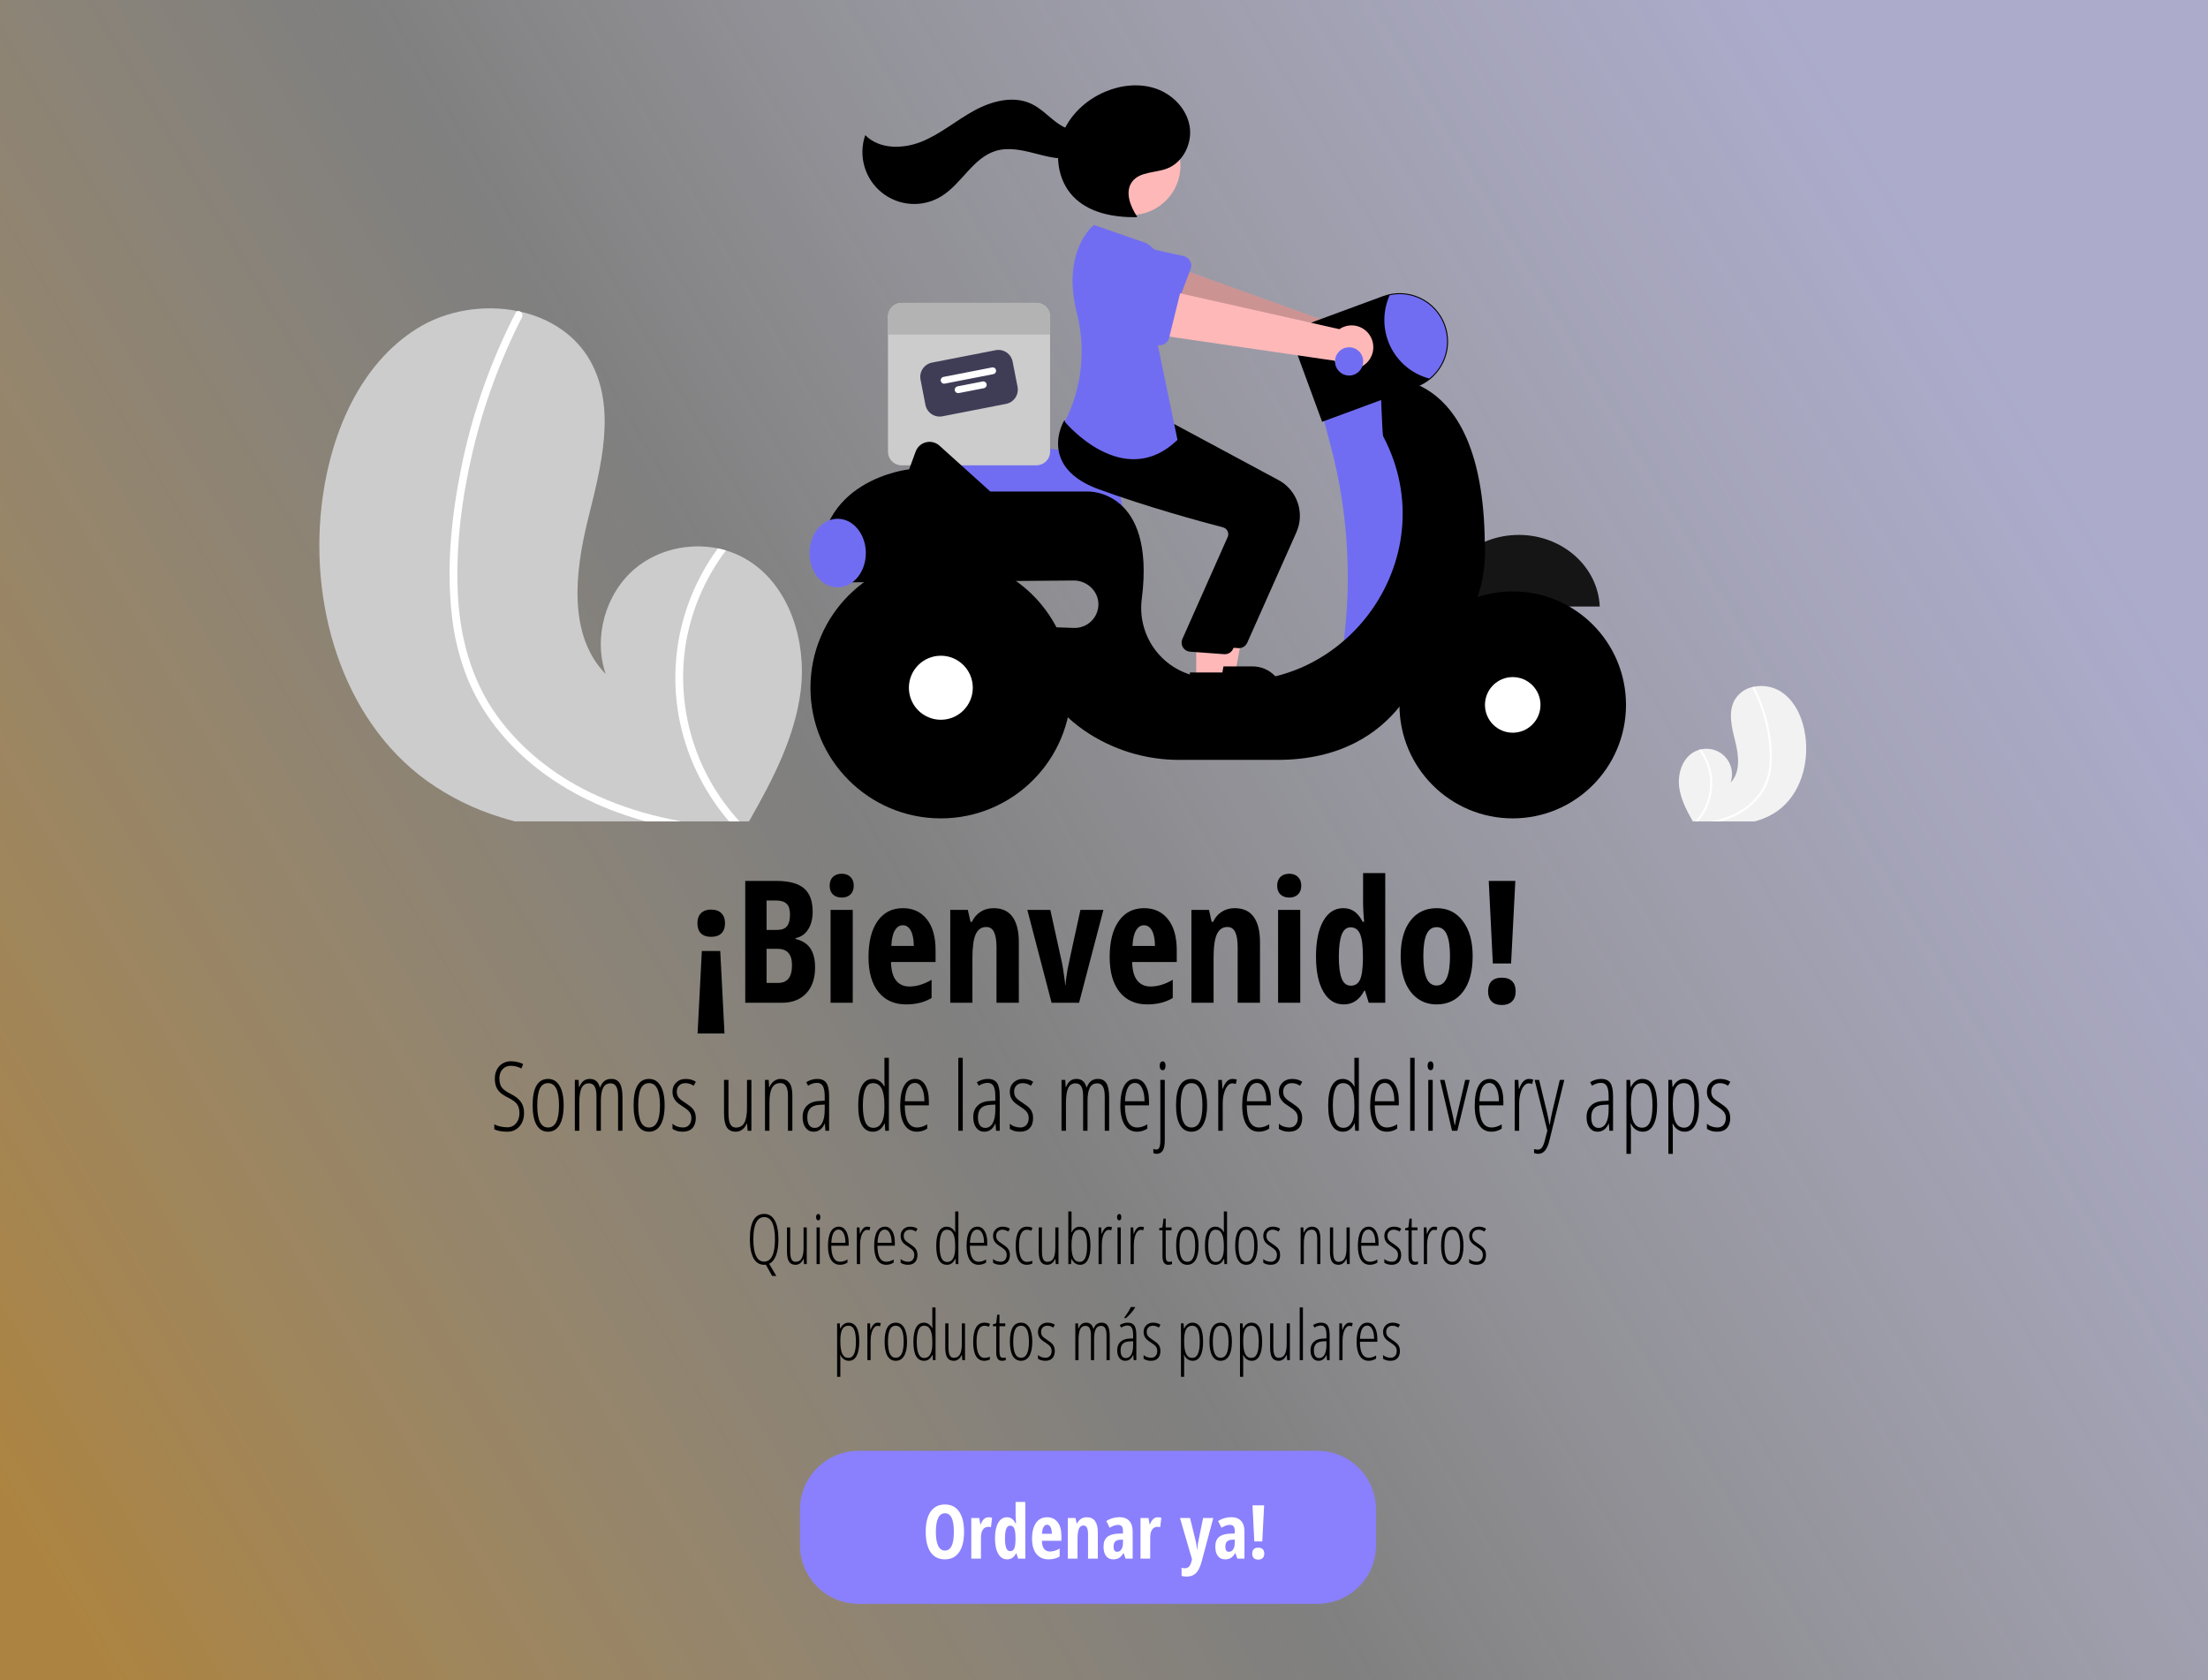 <svg width="414" height="315" viewBox="0 0 414 315" fill="none" xmlns="http://www.w3.org/2000/svg">
<rect x="0" y="0" width="414" height="315" fill="#333333" stroke="none"/>
<path d="M0 0H414V315H0V0Z" fill="url(#paint0_linear_51_479)" fill-opacity="0.8"/>
<path d="M145.566 239.209H144.773L143.592 237.102L143.275 237.127C142.399 237.127 141.735 236.712 141.282 235.883C140.829 235.049 140.603 233.866 140.603 232.334C140.603 230.735 140.827 229.544 141.275 228.761C141.724 227.978 142.397 227.586 143.294 227.586C144.157 227.586 144.815 227.999 145.268 228.824C145.725 229.645 145.954 230.819 145.954 232.347C145.954 233.579 145.803 234.586 145.503 235.369C145.207 236.152 144.777 236.674 144.214 236.937L145.566 239.209ZM141.25 232.347C141.25 233.727 141.421 234.77 141.764 235.477C142.111 236.179 142.615 236.53 143.275 236.53C143.939 236.53 144.443 236.181 144.786 235.483C145.133 234.785 145.306 233.739 145.306 232.347C145.306 230.972 145.137 229.935 144.798 229.237C144.46 228.534 143.958 228.183 143.294 228.183C142.613 228.183 142.101 228.539 141.758 229.25C141.419 229.956 141.25 230.989 141.25 232.347ZM148.163 230.113V234.607C148.163 235.288 148.243 235.785 148.404 236.099C148.569 236.412 148.821 236.568 149.159 236.568C149.68 236.568 150.061 236.359 150.302 235.94C150.547 235.517 150.67 234.835 150.67 233.896V230.113H151.267V237H150.759L150.683 236.035H150.632C150.484 236.386 150.278 236.657 150.016 236.848C149.754 237.034 149.468 237.127 149.159 237.127C148.605 237.127 148.199 236.93 147.94 236.537C147.687 236.143 147.56 235.5 147.56 234.607V230.113H148.163ZM153.71 237H153.107V230.113H153.71V237ZM153.019 228.202C153.019 228.012 153.057 227.864 153.133 227.758C153.213 227.652 153.315 227.599 153.438 227.599C153.552 227.599 153.643 227.652 153.71 227.758C153.778 227.864 153.812 228.012 153.812 228.202C153.812 228.384 153.778 228.53 153.71 228.64C153.643 228.746 153.552 228.799 153.438 228.799C153.315 228.799 153.213 228.746 153.133 228.64C153.057 228.53 153.019 228.384 153.019 228.202ZM157.513 237.127C156.785 237.127 156.224 236.818 155.831 236.2C155.441 235.578 155.247 234.713 155.247 233.604C155.247 232.428 155.42 231.53 155.767 230.913C156.118 230.291 156.622 229.979 157.278 229.979C157.849 229.979 158.3 230.252 158.63 230.798C158.96 231.34 159.125 232.072 159.125 232.995V233.553H155.862C155.871 234.556 156.013 235.307 156.288 235.807C156.563 236.306 156.979 236.556 157.538 236.556C157.97 236.556 158.425 236.414 158.903 236.13V236.714C158.463 236.989 157.999 237.127 157.513 237.127ZM157.24 230.525C156.41 230.525 155.955 231.353 155.875 233.007H158.522C158.522 232.25 158.406 231.647 158.173 231.198C157.944 230.75 157.633 230.525 157.24 230.525ZM162.572 229.979C162.788 229.979 162.989 230.009 163.175 230.068L163.029 230.671C162.876 230.608 162.72 230.576 162.559 230.576C162.326 230.576 162.108 230.697 161.905 230.938C161.706 231.175 161.55 231.507 161.436 231.935C161.321 232.362 161.264 232.834 161.264 233.35V237H160.661V230.113H161.156L161.22 231.319H161.264C161.586 230.426 162.022 229.979 162.572 229.979ZM166.171 237.127C165.443 237.127 164.882 236.818 164.489 236.2C164.099 235.578 163.905 234.713 163.905 233.604C163.905 232.428 164.078 231.53 164.425 230.913C164.777 230.291 165.28 229.979 165.936 229.979C166.507 229.979 166.958 230.252 167.288 230.798C167.618 231.34 167.783 232.072 167.783 232.995V233.553H164.521C164.529 234.556 164.671 235.307 164.946 235.807C165.221 236.306 165.638 236.556 166.196 236.556C166.628 236.556 167.083 236.414 167.561 236.13V236.714C167.121 236.989 166.658 237.127 166.171 237.127ZM165.898 230.525C165.069 230.525 164.614 231.353 164.533 233.007H167.18C167.18 232.25 167.064 231.647 166.831 231.198C166.603 230.75 166.292 230.525 165.898 230.525ZM172.023 235.273C172.023 235.853 171.871 236.308 171.566 236.638C171.262 236.964 170.822 237.127 170.246 237.127C169.933 237.127 169.658 237.087 169.421 237.006C169.184 236.926 169 236.837 168.869 236.74V236.035C169.025 236.192 169.233 236.319 169.491 236.416C169.749 236.509 170.013 236.556 170.284 236.556C170.64 236.556 170.919 236.439 171.122 236.207C171.325 235.974 171.427 235.663 171.427 235.273C171.427 234.969 171.353 234.713 171.205 234.505C171.061 234.294 170.784 234.055 170.373 233.788C169.903 233.492 169.582 233.255 169.408 233.077C169.239 232.899 169.106 232.701 169.008 232.48C168.915 232.26 168.869 231.998 168.869 231.693C168.869 231.198 169.036 230.79 169.37 230.468C169.704 230.142 170.13 229.979 170.646 229.979C171.2 229.979 171.664 230.111 172.036 230.373L171.725 230.9C171.378 230.667 171.01 230.551 170.621 230.551C170.265 230.551 169.982 230.657 169.77 230.868C169.558 231.076 169.453 231.351 169.453 231.693C169.453 231.998 169.525 232.254 169.668 232.461C169.812 232.665 170.117 232.912 170.583 233.204C171.04 233.505 171.353 233.746 171.522 233.928C171.691 234.105 171.816 234.304 171.896 234.524C171.981 234.74 172.023 234.99 172.023 235.273ZM177.552 237.127C176.215 237.127 175.546 235.94 175.546 233.566C175.546 232.398 175.714 231.509 176.048 230.9C176.382 230.286 176.875 229.979 177.527 229.979C177.836 229.979 178.128 230.068 178.403 230.246C178.682 230.424 178.904 230.669 179.069 230.982H179.12L179.095 230.214V227.123H179.698V237H179.203L179.152 236.035H179.095C178.93 236.386 178.716 236.657 178.454 236.848C178.191 237.034 177.891 237.127 177.552 237.127ZM177.59 236.6C178.073 236.6 178.443 236.378 178.701 235.934C178.964 235.485 179.095 234.827 179.095 233.959V233.566C179.095 232.525 178.968 231.763 178.714 231.281C178.464 230.794 178.081 230.551 177.565 230.551C177.07 230.551 176.714 230.811 176.499 231.332C176.283 231.848 176.175 232.597 176.175 233.579C176.175 234.569 176.287 235.32 176.511 235.832C176.736 236.344 177.095 236.6 177.59 236.6ZM183.5 237.127C182.772 237.127 182.211 236.818 181.818 236.2C181.429 235.578 181.234 234.713 181.234 233.604C181.234 232.428 181.407 231.53 181.754 230.913C182.106 230.291 182.609 229.979 183.265 229.979C183.836 229.979 184.287 230.252 184.617 230.798C184.947 231.34 185.112 232.072 185.112 232.995V233.553H181.85C181.858 234.556 182 235.307 182.275 235.807C182.55 236.306 182.967 236.556 183.525 236.556C183.957 236.556 184.412 236.414 184.89 236.13V236.714C184.45 236.989 183.987 237.127 183.5 237.127ZM183.227 230.525C182.398 230.525 181.943 231.353 181.862 233.007H184.509C184.509 232.25 184.393 231.647 184.16 231.198C183.932 230.75 183.621 230.525 183.227 230.525ZM189.353 235.273C189.353 235.853 189.2 236.308 188.896 236.638C188.591 236.964 188.151 237.127 187.575 237.127C187.262 237.127 186.987 237.087 186.75 237.006C186.513 236.926 186.329 236.837 186.198 236.74V236.035C186.354 236.192 186.562 236.319 186.82 236.416C187.078 236.509 187.342 236.556 187.613 236.556C187.969 236.556 188.248 236.439 188.451 236.207C188.654 235.974 188.756 235.663 188.756 235.273C188.756 234.969 188.682 234.713 188.534 234.505C188.39 234.294 188.113 234.055 187.702 233.788C187.232 233.492 186.911 233.255 186.737 233.077C186.568 232.899 186.435 232.701 186.337 232.48C186.244 232.26 186.198 231.998 186.198 231.693C186.198 231.198 186.365 230.79 186.699 230.468C187.034 230.142 187.459 229.979 187.975 229.979C188.529 229.979 188.993 230.111 189.365 230.373L189.054 230.9C188.707 230.667 188.339 230.551 187.95 230.551C187.594 230.551 187.311 230.657 187.099 230.868C186.888 231.076 186.782 231.351 186.782 231.693C186.782 231.998 186.854 232.254 186.998 232.461C187.141 232.665 187.446 232.912 187.912 233.204C188.369 233.505 188.682 233.746 188.851 233.928C189.02 234.105 189.145 234.304 189.226 234.524C189.31 234.74 189.353 234.99 189.353 235.273ZM192.52 237.127C191.83 237.127 191.31 236.829 190.958 236.232C190.611 235.631 190.438 234.751 190.438 233.591C190.438 232.415 190.614 231.52 190.965 230.906C191.32 230.288 191.843 229.979 192.533 229.979C192.96 229.979 193.316 230.058 193.599 230.214L193.364 230.748C193.081 230.616 192.82 230.551 192.583 230.551C191.572 230.551 191.066 231.56 191.066 233.579C191.066 235.58 191.572 236.581 192.583 236.581C192.884 236.581 193.21 236.513 193.561 236.378V236.886C193.421 236.962 193.25 237.021 193.047 237.063C192.844 237.106 192.668 237.127 192.52 237.127ZM195.364 230.113V234.607C195.364 235.288 195.444 235.785 195.605 236.099C195.77 236.412 196.022 236.568 196.36 236.568C196.881 236.568 197.262 236.359 197.503 235.94C197.748 235.517 197.871 234.835 197.871 233.896V230.113H198.468V237H197.96L197.884 236.035H197.833C197.685 236.386 197.48 236.657 197.217 236.848C196.955 237.034 196.669 237.127 196.36 237.127C195.806 237.127 195.4 236.93 195.142 236.537C194.888 236.143 194.761 235.5 194.761 234.607V230.113H195.364ZM202.441 229.992C203.787 229.992 204.46 231.175 204.46 233.541C204.46 234.708 204.293 235.599 203.958 236.213C203.624 236.822 203.142 237.127 202.511 237.127C202.181 237.127 201.881 237.036 201.61 236.854C201.339 236.672 201.115 236.403 200.937 236.048H200.886L200.804 237H200.309V227.123H200.912V230.189L200.886 231.021H200.937C201.301 230.335 201.802 229.992 202.441 229.992ZM202.416 230.551C201.887 230.551 201.504 230.784 201.267 231.249C201.03 231.715 200.912 232.478 200.912 233.541V233.699C200.912 235.62 201.422 236.581 202.441 236.581C202.907 236.581 203.254 236.333 203.482 235.838C203.715 235.343 203.832 234.577 203.832 233.541C203.832 232.546 203.719 231.799 203.495 231.3C203.271 230.8 202.911 230.551 202.416 230.551ZM207.894 229.979C208.11 229.979 208.311 230.009 208.497 230.068L208.351 230.671C208.199 230.608 208.042 230.576 207.881 230.576C207.649 230.576 207.431 230.697 207.228 230.938C207.029 231.175 206.872 231.507 206.758 231.935C206.644 232.362 206.586 232.834 206.586 233.35V237H205.983V230.113H206.479L206.542 231.319H206.586C206.908 230.426 207.344 229.979 207.894 229.979ZM210.141 237H209.538V230.113H210.141V237ZM209.449 228.202C209.449 228.012 209.487 227.864 209.563 227.758C209.644 227.652 209.745 227.599 209.868 227.599C209.982 227.599 210.073 227.652 210.141 227.758C210.209 227.864 210.243 228.012 210.243 228.202C210.243 228.384 210.209 228.53 210.141 228.64C210.073 228.746 209.982 228.799 209.868 228.799C209.745 228.799 209.644 228.746 209.563 228.64C209.487 228.53 209.449 228.384 209.449 228.202ZM213.899 229.979C214.115 229.979 214.316 230.009 214.502 230.068L214.356 230.671C214.204 230.608 214.047 230.576 213.886 230.576C213.653 230.576 213.436 230.697 213.232 230.938C213.034 231.175 212.877 231.507 212.763 231.935C212.648 232.362 212.591 232.834 212.591 233.35V237H211.988V230.113H212.483L212.547 231.319H212.591C212.913 230.426 213.349 229.979 213.899 229.979ZM219.256 236.568C219.443 236.568 219.608 236.543 219.751 236.492V237C219.565 237.085 219.326 237.127 219.034 237.127C218.323 237.127 217.968 236.596 217.968 235.534V230.646H217.346V230.291L217.955 230.113L218.152 228.475H218.571V230.113H219.663V230.646H218.571V235.362C218.571 235.828 218.622 236.145 218.723 236.314C218.825 236.484 219.002 236.568 219.256 236.568ZM224.728 233.541C224.728 234.7 224.544 235.589 224.176 236.207C223.812 236.82 223.289 237.127 222.608 237.127C221.935 237.127 221.419 236.82 221.059 236.207C220.704 235.589 220.526 234.7 220.526 233.541C220.526 231.167 221.228 229.979 222.633 229.979C223.293 229.979 223.808 230.291 224.176 230.913C224.544 231.535 224.728 232.411 224.728 233.541ZM221.154 233.541C221.154 234.535 221.273 235.286 221.51 235.794C221.747 236.302 222.117 236.556 222.621 236.556C223.607 236.556 224.1 235.551 224.1 233.541C224.1 231.547 223.607 230.551 222.621 230.551C222.104 230.551 221.73 230.8 221.497 231.3C221.269 231.799 221.154 232.546 221.154 233.541ZM227.927 237.127C226.59 237.127 225.921 235.94 225.921 233.566C225.921 232.398 226.089 231.509 226.423 230.9C226.757 230.286 227.25 229.979 227.902 229.979C228.211 229.979 228.503 230.068 228.778 230.246C229.057 230.424 229.279 230.669 229.444 230.982H229.495L229.47 230.214V227.123H230.073V237H229.578L229.527 236.035H229.47C229.305 236.386 229.091 236.657 228.829 236.848C228.566 237.034 228.266 237.127 227.927 237.127ZM227.965 236.6C228.448 236.6 228.818 236.378 229.076 235.934C229.339 235.485 229.47 234.827 229.47 233.959V233.566C229.47 232.525 229.343 231.763 229.089 231.281C228.839 230.794 228.456 230.551 227.94 230.551C227.445 230.551 227.089 230.811 226.874 231.332C226.658 231.848 226.55 232.597 226.55 233.579C226.55 234.569 226.662 235.32 226.886 235.832C227.111 236.344 227.47 236.6 227.965 236.6ZM235.798 233.541C235.798 234.7 235.614 235.589 235.246 236.207C234.882 236.82 234.36 237.127 233.678 237.127C233.005 237.127 232.489 236.82 232.129 236.207C231.774 235.589 231.596 234.7 231.596 233.541C231.596 231.167 232.299 229.979 233.704 229.979C234.364 229.979 234.878 230.291 235.246 230.913C235.614 231.535 235.798 232.411 235.798 233.541ZM232.225 233.541C232.225 234.535 232.343 235.286 232.58 235.794C232.817 236.302 233.187 236.556 233.691 236.556C234.677 236.556 235.17 235.551 235.17 233.541C235.17 231.547 234.677 230.551 233.691 230.551C233.175 230.551 232.8 230.8 232.567 231.3C232.339 231.799 232.225 232.546 232.225 233.541ZM240.02 235.273C240.02 235.853 239.867 236.308 239.562 236.638C239.258 236.964 238.818 237.127 238.242 237.127C237.929 237.127 237.654 237.087 237.417 237.006C237.18 236.926 236.996 236.837 236.865 236.74V236.035C237.021 236.192 237.229 236.319 237.487 236.416C237.745 236.509 238.009 236.556 238.28 236.556C238.636 236.556 238.915 236.439 239.118 236.207C239.321 235.974 239.423 235.663 239.423 235.273C239.423 234.969 239.349 234.713 239.201 234.505C239.057 234.294 238.78 234.055 238.369 233.788C237.899 233.492 237.578 233.255 237.404 233.077C237.235 232.899 237.102 232.701 237.004 232.48C236.911 232.26 236.865 231.998 236.865 231.693C236.865 231.198 237.032 230.79 237.366 230.468C237.701 230.142 238.126 229.979 238.642 229.979C239.196 229.979 239.66 230.111 240.032 230.373L239.721 230.9C239.374 230.667 239.006 230.551 238.617 230.551C238.261 230.551 237.978 230.657 237.766 230.868C237.555 231.076 237.449 231.351 237.449 231.693C237.449 231.998 237.521 232.254 237.665 232.461C237.808 232.665 238.113 232.912 238.579 233.204C239.036 233.505 239.349 233.746 239.518 233.928C239.687 234.105 239.812 234.304 239.893 234.524C239.977 234.74 240.02 234.99 240.02 235.273ZM246.977 237V232.252C246.977 231.109 246.638 230.538 245.961 230.538C245.445 230.538 245.066 230.752 244.825 231.179C244.588 231.607 244.469 232.286 244.469 233.217V237H243.866V230.113H244.374L244.425 231.071H244.482C244.626 230.724 244.833 230.456 245.104 230.265C245.375 230.075 245.665 229.979 245.974 229.979C246.507 229.979 246.907 230.159 247.173 230.519C247.44 230.875 247.573 231.448 247.573 232.239V237H246.977ZM249.966 230.113V234.607C249.966 235.288 250.047 235.785 250.208 236.099C250.373 236.412 250.624 236.568 250.963 236.568C251.483 236.568 251.864 236.359 252.105 235.94C252.351 235.517 252.474 234.835 252.474 233.896V230.113H253.07V237H252.562L252.486 236.035H252.436C252.287 236.386 252.082 236.657 251.82 236.848C251.557 237.034 251.272 237.127 250.963 237.127C250.409 237.127 250.002 236.93 249.744 236.537C249.49 236.143 249.363 235.5 249.363 234.607V230.113H249.966ZM256.866 237.127C256.138 237.127 255.578 236.818 255.184 236.2C254.795 235.578 254.6 234.713 254.6 233.604C254.6 232.428 254.774 231.53 255.121 230.913C255.472 230.291 255.975 229.979 256.631 229.979C257.203 229.979 257.653 230.252 257.983 230.798C258.313 231.34 258.479 232.072 258.479 232.995V233.553H255.216C255.224 234.556 255.366 235.307 255.641 235.807C255.916 236.306 256.333 236.556 256.892 236.556C257.323 236.556 257.778 236.414 258.256 236.13V236.714C257.816 236.989 257.353 237.127 256.866 237.127ZM256.593 230.525C255.764 230.525 255.309 231.353 255.229 233.007H257.875C257.875 232.25 257.759 231.647 257.526 231.198C257.298 230.75 256.987 230.525 256.593 230.525ZM262.719 235.273C262.719 235.853 262.566 236.308 262.262 236.638C261.957 236.964 261.517 237.127 260.941 237.127C260.628 237.127 260.353 237.087 260.116 237.006C259.879 236.926 259.695 236.837 259.564 236.74V236.035C259.721 236.192 259.928 236.319 260.186 236.416C260.444 236.509 260.709 236.556 260.979 236.556C261.335 236.556 261.614 236.439 261.817 236.207C262.021 235.974 262.122 235.663 262.122 235.273C262.122 234.969 262.048 234.713 261.9 234.505C261.756 234.294 261.479 234.055 261.068 233.788C260.599 233.492 260.277 233.255 260.104 233.077C259.934 232.899 259.801 232.701 259.704 232.48C259.611 232.26 259.564 231.998 259.564 231.693C259.564 231.198 259.731 230.79 260.065 230.468C260.4 230.142 260.825 229.979 261.341 229.979C261.896 229.979 262.359 230.111 262.731 230.373L262.42 230.9C262.073 230.667 261.705 230.551 261.316 230.551C260.96 230.551 260.677 230.657 260.465 230.868C260.254 231.076 260.148 231.351 260.148 231.693C260.148 231.998 260.22 232.254 260.364 232.461C260.508 232.665 260.812 232.912 261.278 233.204C261.735 233.505 262.048 233.746 262.217 233.928C262.387 234.105 262.511 234.304 262.592 234.524C262.676 234.74 262.719 234.99 262.719 235.273ZM265.378 236.568C265.565 236.568 265.73 236.543 265.874 236.492V237C265.687 237.085 265.448 237.127 265.156 237.127C264.445 237.127 264.09 236.596 264.09 235.534V230.646H263.468V230.291L264.077 230.113L264.274 228.475H264.693V230.113H265.785V230.646H264.693V235.362C264.693 235.828 264.744 236.145 264.845 236.314C264.947 236.484 265.125 236.568 265.378 236.568ZM268.882 229.979C269.098 229.979 269.299 230.009 269.485 230.068L269.339 230.671C269.187 230.608 269.03 230.576 268.87 230.576C268.637 230.576 268.419 230.697 268.216 230.938C268.017 231.175 267.86 231.507 267.746 231.935C267.632 232.362 267.575 232.834 267.575 233.35V237H266.972V230.113H267.467L267.53 231.319H267.575C267.896 230.426 268.332 229.979 268.882 229.979ZM274.405 233.541C274.405 234.7 274.221 235.589 273.853 236.207C273.489 236.82 272.966 237.127 272.285 237.127C271.612 237.127 271.096 236.82 270.736 236.207C270.38 235.589 270.203 234.7 270.203 233.541C270.203 231.167 270.905 229.979 272.31 229.979C272.97 229.979 273.484 230.291 273.853 230.913C274.221 231.535 274.405 232.411 274.405 233.541ZM270.831 233.541C270.831 234.535 270.95 235.286 271.187 235.794C271.424 236.302 271.794 236.556 272.297 236.556C273.283 236.556 273.776 235.551 273.776 233.541C273.776 231.547 273.283 230.551 272.297 230.551C271.781 230.551 271.407 230.8 271.174 231.3C270.945 231.799 270.831 232.546 270.831 233.541ZM278.626 235.273C278.626 235.853 278.474 236.308 278.169 236.638C277.864 236.964 277.424 237.127 276.849 237.127C276.535 237.127 276.26 237.087 276.023 237.006C275.786 236.926 275.602 236.837 275.471 236.74V236.035C275.628 236.192 275.835 236.319 276.093 236.416C276.351 236.509 276.616 236.556 276.887 236.556C277.242 236.556 277.521 236.439 277.725 236.207C277.928 235.974 278.029 235.663 278.029 235.273C278.029 234.969 277.955 234.713 277.807 234.505C277.663 234.294 277.386 234.055 276.976 233.788C276.506 233.492 276.184 233.255 276.011 233.077C275.841 232.899 275.708 232.701 275.611 232.48C275.518 232.26 275.471 231.998 275.471 231.693C275.471 231.198 275.638 230.79 275.973 230.468C276.307 230.142 276.732 229.979 277.249 229.979C277.803 229.979 278.266 230.111 278.639 230.373L278.328 230.9C277.981 230.667 277.612 230.551 277.223 230.551C276.868 230.551 276.584 230.657 276.373 230.868C276.161 231.076 276.055 231.351 276.055 231.693C276.055 231.998 276.127 232.254 276.271 232.461C276.415 232.665 276.72 232.912 277.185 233.204C277.642 233.505 277.955 233.746 278.125 233.928C278.294 234.105 278.419 234.304 278.499 234.524C278.584 234.74 278.626 234.99 278.626 235.273ZM159.176 255.127C158.829 255.127 158.511 255.032 158.224 254.841C157.94 254.647 157.724 254.382 157.576 254.048H157.519L157.563 254.803V258.123H156.96V248.113H157.456L157.519 249.059H157.576C157.745 248.712 157.961 248.445 158.224 248.259C158.49 248.073 158.78 247.979 159.093 247.979C160.439 247.979 161.112 249.167 161.112 251.541C161.112 252.687 160.947 253.572 160.617 254.194C160.287 254.816 159.806 255.127 159.176 255.127ZM159.055 248.551C158.552 248.551 158.177 248.773 157.932 249.217C157.686 249.662 157.563 250.358 157.563 251.306V251.502C157.563 252.56 157.688 253.339 157.938 253.838C158.188 254.333 158.569 254.581 159.081 254.581C159.555 254.581 159.906 254.336 160.134 253.845C160.367 253.35 160.483 252.582 160.483 251.541C160.483 250.546 160.375 249.799 160.16 249.3C159.944 248.8 159.576 248.551 159.055 248.551ZM164.546 247.979C164.762 247.979 164.963 248.009 165.149 248.068L165.003 248.671C164.851 248.608 164.694 248.576 164.533 248.576C164.3 248.576 164.083 248.697 163.879 248.938C163.681 249.175 163.524 249.507 163.41 249.935C163.295 250.362 163.238 250.834 163.238 251.35V255H162.635V248.113H163.13L163.194 249.319H163.238C163.56 248.426 163.996 247.979 164.546 247.979ZM170.068 251.541C170.068 252.7 169.884 253.589 169.516 254.207C169.152 254.82 168.63 255.127 167.948 255.127C167.275 255.127 166.759 254.82 166.399 254.207C166.044 253.589 165.866 252.7 165.866 251.541C165.866 249.167 166.569 247.979 167.974 247.979C168.634 247.979 169.148 248.291 169.516 248.913C169.884 249.535 170.068 250.411 170.068 251.541ZM166.495 251.541C166.495 252.535 166.613 253.286 166.85 253.794C167.087 254.302 167.457 254.556 167.961 254.556C168.947 254.556 169.44 253.551 169.44 251.541C169.44 249.547 168.947 248.551 167.961 248.551C167.445 248.551 167.07 248.8 166.837 249.3C166.609 249.799 166.495 250.546 166.495 251.541ZM173.268 255.127C171.93 255.127 171.262 253.94 171.262 251.566C171.262 250.398 171.429 249.509 171.763 248.9C172.097 248.286 172.59 247.979 173.242 247.979C173.551 247.979 173.843 248.068 174.118 248.246C174.397 248.424 174.62 248.669 174.785 248.982H174.835L174.81 248.214V245.123H175.413V255H174.918L174.867 254.035H174.81C174.645 254.386 174.431 254.657 174.169 254.848C173.907 255.034 173.606 255.127 173.268 255.127ZM173.306 254.6C173.788 254.6 174.158 254.378 174.417 253.934C174.679 253.485 174.81 252.827 174.81 251.959V251.566C174.81 250.525 174.683 249.763 174.429 249.281C174.18 248.794 173.797 248.551 173.28 248.551C172.785 248.551 172.43 248.811 172.214 249.332C171.998 249.848 171.89 250.597 171.89 251.579C171.89 252.569 172.002 253.32 172.227 253.832C172.451 254.344 172.811 254.6 173.306 254.6ZM177.838 248.113V252.607C177.838 253.288 177.918 253.785 178.079 254.099C178.244 254.412 178.496 254.568 178.834 254.568C179.355 254.568 179.736 254.359 179.977 253.94C180.222 253.517 180.345 252.835 180.345 251.896V248.113H180.942V255H180.434L180.358 254.035H180.307C180.159 254.386 179.954 254.657 179.691 254.848C179.429 255.034 179.143 255.127 178.834 255.127C178.28 255.127 177.874 254.93 177.616 254.537C177.362 254.143 177.235 253.5 177.235 252.607V248.113H177.838ZM184.554 255.127C183.864 255.127 183.343 254.829 182.992 254.232C182.645 253.631 182.472 252.751 182.472 251.591C182.472 250.415 182.647 249.52 182.999 248.906C183.354 248.288 183.877 247.979 184.566 247.979C184.994 247.979 185.349 248.058 185.633 248.214L185.398 248.748C185.114 248.616 184.854 248.551 184.617 248.551C183.606 248.551 183.1 249.56 183.1 251.579C183.1 253.58 183.606 254.581 184.617 254.581C184.918 254.581 185.243 254.513 185.595 254.378V254.886C185.455 254.962 185.284 255.021 185.081 255.063C184.877 255.106 184.702 255.127 184.554 255.127ZM188.083 254.568C188.269 254.568 188.434 254.543 188.578 254.492V255C188.392 255.085 188.153 255.127 187.861 255.127C187.15 255.127 186.794 254.596 186.794 253.534V248.646H186.172V248.291L186.782 248.113L186.979 246.475H187.397V248.113H188.489V248.646H187.397V253.362C187.397 253.828 187.448 254.145 187.55 254.314C187.651 254.484 187.829 254.568 188.083 254.568ZM193.555 251.541C193.555 252.7 193.371 253.589 193.002 254.207C192.639 254.82 192.116 255.127 191.435 255.127C190.762 255.127 190.245 254.82 189.886 254.207C189.53 253.589 189.353 252.7 189.353 251.541C189.353 249.167 190.055 247.979 191.46 247.979C192.12 247.979 192.634 248.291 193.002 248.913C193.371 249.535 193.555 250.411 193.555 251.541ZM189.981 251.541C189.981 252.535 190.099 253.286 190.336 253.794C190.573 254.302 190.944 254.556 191.447 254.556C192.433 254.556 192.926 253.551 192.926 251.541C192.926 249.547 192.433 248.551 191.447 248.551C190.931 248.551 190.556 248.8 190.324 249.3C190.095 249.799 189.981 250.546 189.981 251.541ZM197.776 253.273C197.776 253.853 197.624 254.308 197.319 254.638C197.014 254.964 196.574 255.127 195.999 255.127C195.685 255.127 195.41 255.087 195.173 255.006C194.936 254.926 194.752 254.837 194.621 254.74V254.035C194.778 254.192 194.985 254.319 195.243 254.416C195.501 254.509 195.766 254.556 196.037 254.556C196.392 254.556 196.671 254.439 196.875 254.207C197.078 253.974 197.179 253.663 197.179 253.273C197.179 252.969 197.105 252.713 196.957 252.505C196.813 252.294 196.536 252.055 196.125 251.788C195.656 251.492 195.334 251.255 195.161 251.077C194.991 250.899 194.858 250.701 194.761 250.48C194.668 250.26 194.621 249.998 194.621 249.693C194.621 249.198 194.788 248.79 195.123 248.468C195.457 248.142 195.882 247.979 196.398 247.979C196.953 247.979 197.416 248.111 197.789 248.373L197.478 248.9C197.131 248.667 196.762 248.551 196.373 248.551C196.018 248.551 195.734 248.657 195.522 248.868C195.311 249.076 195.205 249.351 195.205 249.693C195.205 249.998 195.277 250.254 195.421 250.461C195.565 250.665 195.869 250.912 196.335 251.204C196.792 251.505 197.105 251.746 197.274 251.928C197.444 252.105 197.569 252.304 197.649 252.524C197.734 252.74 197.776 252.99 197.776 253.273ZM207.475 255V250.309C207.475 249.154 207.137 248.576 206.459 248.576C205.994 248.576 205.658 248.779 205.45 249.186C205.247 249.588 205.146 250.182 205.146 250.969V255H204.549V250.309C204.549 249.725 204.466 249.291 204.301 249.008C204.136 248.72 203.88 248.576 203.533 248.576C203.076 248.576 202.744 248.784 202.537 249.198C202.329 249.613 202.226 250.286 202.226 251.217V255H201.623V248.113H202.13L202.181 249.071H202.238C202.513 248.343 202.981 247.979 203.641 247.979C204.022 247.979 204.322 248.081 204.542 248.284C204.763 248.487 204.921 248.784 205.019 249.173C205.184 248.75 205.387 248.445 205.628 248.259C205.869 248.073 206.182 247.979 206.567 247.979C207.088 247.979 207.469 248.181 207.71 248.583C207.951 248.98 208.072 249.619 208.072 250.5V255H207.475ZM212.566 255L212.49 254.035H212.464C212.134 254.763 211.635 255.127 210.966 255.127C210.518 255.127 210.156 254.949 209.881 254.594C209.61 254.234 209.475 253.754 209.475 253.153C209.475 252.497 209.671 251.979 210.065 251.598C210.458 251.213 211.011 251.003 211.722 250.969L212.464 250.931V250.36C212.464 249.717 212.384 249.249 212.223 248.957C212.062 248.661 211.796 248.513 211.423 248.513C211.03 248.513 210.628 248.642 210.217 248.9L209.957 248.424C210.435 248.128 210.937 247.979 211.461 247.979C212.028 247.979 212.437 248.159 212.687 248.519C212.936 248.875 213.061 249.471 213.061 250.309V255H212.566ZM211.1 254.613C211.531 254.613 211.866 254.401 212.103 253.978C212.344 253.551 212.464 252.948 212.464 252.169V251.452L211.747 251.49C211.193 251.519 210.78 251.674 210.509 251.953C210.243 252.228 210.109 252.632 210.109 253.166C210.109 253.665 210.198 254.031 210.376 254.264C210.554 254.496 210.795 254.613 211.1 254.613ZM210.82 247.123V246.989C211.358 246.287 211.762 245.637 212.033 245.041H212.826V245.148C212.661 245.445 212.409 245.785 212.071 246.17C211.736 246.556 211.419 246.873 211.119 247.123H210.82ZM217.581 253.273C217.581 253.853 217.428 254.308 217.124 254.638C216.819 254.964 216.379 255.127 215.803 255.127C215.49 255.127 215.215 255.087 214.978 255.006C214.741 254.926 214.557 254.837 214.426 254.74V254.035C214.582 254.192 214.79 254.319 215.048 254.416C215.306 254.509 215.57 254.556 215.841 254.556C216.197 254.556 216.476 254.439 216.679 254.207C216.882 253.974 216.984 253.663 216.984 253.273C216.984 252.969 216.91 252.713 216.762 252.505C216.618 252.294 216.341 252.055 215.93 251.788C215.46 251.492 215.139 251.255 214.965 251.077C214.796 250.899 214.663 250.701 214.565 250.48C214.472 250.26 214.426 249.998 214.426 249.693C214.426 249.198 214.593 248.79 214.927 248.468C215.262 248.142 215.687 247.979 216.203 247.979C216.757 247.979 217.221 248.111 217.593 248.373L217.282 248.9C216.935 248.667 216.567 248.551 216.178 248.551C215.822 248.551 215.539 248.657 215.327 248.868C215.116 249.076 215.01 249.351 215.01 249.693C215.01 249.998 215.082 250.254 215.226 250.461C215.369 250.665 215.674 250.912 216.14 251.204C216.597 251.505 216.91 251.746 217.079 251.928C217.248 252.105 217.373 252.304 217.454 252.524C217.538 252.74 217.581 252.99 217.581 253.273ZM223.643 255.127C223.296 255.127 222.978 255.032 222.69 254.841C222.407 254.647 222.191 254.382 222.043 254.048H221.986L222.03 254.803V258.123H221.427V248.113H221.922L221.986 249.059H222.043C222.212 248.712 222.428 248.445 222.69 248.259C222.957 248.073 223.247 247.979 223.56 247.979C224.906 247.979 225.579 249.167 225.579 251.541C225.579 252.687 225.414 253.572 225.083 254.194C224.753 254.816 224.273 255.127 223.643 255.127ZM223.522 248.551C223.018 248.551 222.644 248.773 222.398 249.217C222.153 249.662 222.03 250.358 222.03 251.306V251.502C222.03 252.56 222.155 253.339 222.405 253.838C222.654 254.333 223.035 254.581 223.547 254.581C224.021 254.581 224.373 254.336 224.601 253.845C224.834 253.35 224.95 252.582 224.95 251.541C224.95 250.546 224.842 249.799 224.626 249.3C224.411 248.8 224.042 248.551 223.522 248.551ZM230.98 251.541C230.98 252.7 230.796 253.589 230.428 254.207C230.064 254.82 229.542 255.127 228.86 255.127C228.188 255.127 227.671 254.82 227.312 254.207C226.956 253.589 226.778 252.7 226.778 251.541C226.778 249.167 227.481 247.979 228.886 247.979C229.546 247.979 230.06 248.291 230.428 248.913C230.796 249.535 230.98 250.411 230.98 251.541ZM227.407 251.541C227.407 252.535 227.525 253.286 227.762 253.794C227.999 254.302 228.369 254.556 228.873 254.556C229.859 254.556 230.352 253.551 230.352 251.541C230.352 249.547 229.859 248.551 228.873 248.551C228.357 248.551 227.982 248.8 227.75 249.3C227.521 249.799 227.407 250.546 227.407 251.541ZM234.713 255.127C234.366 255.127 234.049 255.032 233.761 254.841C233.477 254.647 233.261 254.382 233.113 254.048H233.056L233.101 254.803V258.123H232.498V248.113H232.993L233.056 249.059H233.113C233.283 248.712 233.498 248.445 233.761 248.259C234.027 248.073 234.317 247.979 234.63 247.979C235.976 247.979 236.649 249.167 236.649 251.541C236.649 252.687 236.484 253.572 236.154 254.194C235.824 254.816 235.343 255.127 234.713 255.127ZM234.592 248.551C234.089 248.551 233.714 248.773 233.469 249.217C233.223 249.662 233.101 250.358 233.101 251.306V251.502C233.101 252.56 233.225 253.339 233.475 253.838C233.725 254.333 234.106 254.581 234.618 254.581C235.092 254.581 235.443 254.336 235.671 253.845C235.904 253.35 236.021 252.582 236.021 251.541C236.021 250.546 235.913 249.799 235.697 249.3C235.481 248.8 235.113 248.551 234.592 248.551ZM238.75 248.113V252.607C238.75 253.288 238.83 253.785 238.991 254.099C239.156 254.412 239.408 254.568 239.747 254.568C240.267 254.568 240.648 254.359 240.889 253.94C241.135 253.517 241.257 252.835 241.257 251.896V248.113H241.854V255H241.346L241.27 254.035H241.219C241.071 254.386 240.866 254.657 240.604 254.848C240.341 255.034 240.056 255.127 239.747 255.127C239.192 255.127 238.786 254.93 238.528 254.537C238.274 254.143 238.147 253.5 238.147 252.607V248.113H238.75ZM244.298 255H243.695V245.123H244.298V255ZM248.811 255L248.735 254.035H248.709C248.379 254.763 247.88 255.127 247.211 255.127C246.763 255.127 246.401 254.949 246.126 254.594C245.855 254.234 245.72 253.754 245.72 253.153C245.72 252.497 245.917 251.979 246.31 251.598C246.704 251.213 247.256 251.003 247.967 250.969L248.709 250.931V250.36C248.709 249.717 248.629 249.249 248.468 248.957C248.307 248.661 248.041 248.513 247.668 248.513C247.275 248.513 246.873 248.642 246.462 248.9L246.202 248.424C246.68 248.128 247.182 247.979 247.707 247.979C248.274 247.979 248.682 248.159 248.932 248.519C249.181 248.875 249.306 249.471 249.306 250.309V255H248.811ZM247.345 254.613C247.776 254.613 248.111 254.401 248.348 253.978C248.589 253.551 248.709 252.948 248.709 252.169V251.452L247.992 251.49C247.438 251.519 247.025 251.674 246.754 251.953C246.488 252.228 246.354 252.632 246.354 253.166C246.354 253.665 246.443 254.031 246.621 254.264C246.799 254.496 247.04 254.613 247.345 254.613ZM253.032 247.979C253.248 247.979 253.449 248.009 253.635 248.068L253.489 248.671C253.337 248.608 253.18 248.576 253.02 248.576C252.787 248.576 252.569 248.697 252.366 248.938C252.167 249.175 252.01 249.507 251.896 249.935C251.782 250.362 251.725 250.834 251.725 251.35V255H251.122V248.113H251.617L251.68 249.319H251.725C252.046 248.426 252.482 247.979 253.032 247.979ZM256.631 255.127C255.903 255.127 255.343 254.818 254.949 254.2C254.56 253.578 254.365 252.713 254.365 251.604C254.365 250.428 254.539 249.53 254.886 248.913C255.237 248.291 255.741 247.979 256.396 247.979C256.968 247.979 257.418 248.252 257.749 248.798C258.079 249.34 258.244 250.072 258.244 250.995V251.553H254.981C254.989 252.556 255.131 253.307 255.406 253.807C255.681 254.306 256.098 254.556 256.657 254.556C257.088 254.556 257.543 254.414 258.021 254.13V254.714C257.581 254.989 257.118 255.127 256.631 255.127ZM256.358 248.525C255.529 248.525 255.074 249.353 254.994 251.007H257.641C257.641 250.25 257.524 249.647 257.292 249.198C257.063 248.75 256.752 248.525 256.358 248.525ZM262.484 253.273C262.484 253.853 262.332 254.308 262.027 254.638C261.722 254.964 261.282 255.127 260.707 255.127C260.393 255.127 260.118 255.087 259.881 255.006C259.644 254.926 259.46 254.837 259.329 254.74V254.035C259.486 254.192 259.693 254.319 259.951 254.416C260.209 254.509 260.474 254.556 260.745 254.556C261.1 254.556 261.379 254.439 261.583 254.207C261.786 253.974 261.887 253.663 261.887 253.273C261.887 252.969 261.813 252.713 261.665 252.505C261.521 252.294 261.244 252.055 260.833 251.788C260.364 251.492 260.042 251.255 259.869 251.077C259.699 250.899 259.566 250.701 259.469 250.48C259.376 250.26 259.329 249.998 259.329 249.693C259.329 249.198 259.496 248.79 259.831 248.468C260.165 248.142 260.59 247.979 261.106 247.979C261.661 247.979 262.124 248.111 262.497 248.373L262.186 248.9C261.839 248.667 261.47 248.551 261.081 248.551C260.726 248.551 260.442 248.657 260.23 248.868C260.019 249.076 259.913 249.351 259.913 249.693C259.913 249.998 259.985 250.254 260.129 250.461C260.273 250.665 260.577 250.912 261.043 251.204C261.5 251.505 261.813 251.746 261.982 251.928C262.152 252.105 262.277 252.304 262.357 252.524C262.442 252.74 262.484 252.99 262.484 253.273Z" fill="black"/>
<path d="M131.594 178.297H135.047L135.844 193.766H130.797L131.594 178.297ZM135.938 173.094C135.938 173.917 135.714 174.547 135.266 174.984C134.818 175.422 134.167 175.641 133.312 175.641C132.5 175.641 131.87 175.422 131.422 174.984C130.984 174.547 130.766 173.917 130.766 173.094C130.766 172.281 130.99 171.651 131.438 171.203C131.896 170.755 132.521 170.531 133.312 170.531C134.167 170.531 134.818 170.76 135.266 171.219C135.714 171.667 135.938 172.292 135.938 173.094ZM139.734 165.156H145.562C147.938 165.156 149.667 165.62 150.75 166.547C151.833 167.464 152.375 168.927 152.375 170.938C152.375 172.26 152.089 173.37 151.516 174.266C150.943 175.151 150.161 175.688 149.172 175.875V176.031C150.464 176.354 151.396 176.958 151.969 177.844C152.542 178.729 152.828 179.906 152.828 181.375C152.828 183.448 152.271 185.073 151.156 186.25C150.052 187.417 148.536 188 146.609 188H139.734V165.156ZM143.734 174.344H145.688C146.583 174.344 147.214 174.104 147.578 173.625C147.943 173.146 148.125 172.432 148.125 171.484C148.125 170.536 147.917 169.859 147.5 169.453C147.083 169.036 146.427 168.828 145.531 168.828H143.734V174.344ZM143.734 177.891V184.281H145.875C146.76 184.281 147.417 184.01 147.844 183.469C148.281 182.927 148.5 182.089 148.5 180.953C148.5 178.911 147.604 177.891 145.812 177.891H143.734ZM159.891 188H155.734V170.594H159.891V188ZM155.562 166.047C155.562 165.359 155.76 164.818 156.156 164.422C156.562 164.016 157.125 163.812 157.844 163.812C158.521 163.812 159.062 164.016 159.469 164.422C159.875 164.818 160.078 165.359 160.078 166.047C160.078 166.755 159.87 167.307 159.453 167.703C159.036 168.089 158.5 168.281 157.844 168.281C157.156 168.281 156.604 168.089 156.188 167.703C155.771 167.307 155.562 166.755 155.562 166.047ZM169.875 188.312C167.698 188.312 165.979 187.542 164.719 186C163.469 184.448 162.844 182.255 162.844 179.422C162.844 176.547 163.411 174.302 164.547 172.688C165.682 171.073 167.266 170.266 169.297 170.266C171.193 170.266 172.688 170.958 173.781 172.344C174.875 173.719 175.422 175.651 175.422 178.141V180.359H167.062C167.094 181.911 167.411 183.068 168.016 183.828C168.62 184.578 169.453 184.953 170.516 184.953C171.87 184.953 173.255 184.531 174.672 183.688V187.109C173.339 187.911 171.74 188.312 169.875 188.312ZM169.266 173.469C168.672 173.469 168.182 173.786 167.797 174.422C167.411 175.047 167.188 176.021 167.125 177.344H171.344C171.323 176.073 171.13 175.109 170.766 174.453C170.401 173.797 169.901 173.469 169.266 173.469ZM186.844 188V177.625C186.844 176.365 186.693 175.411 186.391 174.766C186.089 174.12 185.599 173.797 184.922 173.797C184.026 173.797 183.37 174.245 182.953 175.141C182.536 176.026 182.328 177.526 182.328 179.641V188H178.172V170.594H181.469L181.969 172.828H182.234C182.609 172.026 183.146 171.401 183.844 170.953C184.542 170.495 185.359 170.266 186.297 170.266C187.88 170.266 189.062 170.807 189.844 171.891C190.635 172.974 191.031 174.557 191.031 176.641V188H186.844ZM197.172 188L192.625 170.594H196.938L199.156 180.672C199.25 181.141 199.359 181.828 199.484 182.734C199.62 183.63 199.703 184.276 199.734 184.672H199.797C199.807 184.359 199.849 183.911 199.922 183.328C200.005 182.745 200.089 182.208 200.172 181.719C200.255 181.229 201.057 177.521 202.578 170.594H206.891L202.328 188H197.172ZM215.094 188.312C212.917 188.312 211.198 187.542 209.938 186C208.688 184.448 208.062 182.255 208.062 179.422C208.062 176.547 208.63 174.302 209.766 172.688C210.901 171.073 212.484 170.266 214.516 170.266C216.411 170.266 217.906 170.958 219 172.344C220.094 173.719 220.641 175.651 220.641 178.141V180.359H212.281C212.312 181.911 212.63 183.068 213.234 183.828C213.839 184.578 214.672 184.953 215.734 184.953C217.089 184.953 218.474 184.531 219.891 183.688V187.109C218.557 187.911 216.958 188.312 215.094 188.312ZM214.484 173.469C213.891 173.469 213.401 173.786 213.016 174.422C212.63 175.047 212.406 176.021 212.344 177.344H216.562C216.542 176.073 216.349 175.109 215.984 174.453C215.62 173.797 215.12 173.469 214.484 173.469ZM232.062 188V177.625C232.062 176.365 231.911 175.411 231.609 174.766C231.307 174.12 230.818 173.797 230.141 173.797C229.245 173.797 228.589 174.245 228.172 175.141C227.755 176.026 227.547 177.526 227.547 179.641V188H223.391V170.594H226.688L227.188 172.828H227.453C227.828 172.026 228.365 171.401 229.062 170.953C229.76 170.495 230.578 170.266 231.516 170.266C233.099 170.266 234.281 170.807 235.062 171.891C235.854 172.974 236.25 174.557 236.25 176.641V188H232.062ZM243.797 188H239.641V170.594H243.797V188ZM239.469 166.047C239.469 165.359 239.667 164.818 240.062 164.422C240.469 164.016 241.031 163.812 241.75 163.812C242.427 163.812 242.969 164.016 243.375 164.422C243.781 164.818 243.984 165.359 243.984 166.047C243.984 166.755 243.776 167.307 243.359 167.703C242.943 168.089 242.406 168.281 241.75 168.281C241.062 168.281 240.51 168.089 240.094 167.703C239.677 167.307 239.469 166.755 239.469 166.047ZM251.938 188.312C250.333 188.312 249.068 187.521 248.141 185.938C247.214 184.354 246.75 182.151 246.75 179.328C246.75 176.495 247.203 174.276 248.109 172.672C249.016 171.068 250.266 170.266 251.859 170.266C252.651 170.266 253.333 170.464 253.906 170.859C254.49 171.245 255.026 171.901 255.516 172.828H255.766C255.641 171.245 255.578 170.135 255.578 169.5V163.688H259.734V188H256.641L255.938 185.734H255.797C254.911 187.453 253.625 188.312 251.938 188.312ZM253.281 184.797C254.052 184.797 254.615 184.448 254.969 183.75C255.323 183.042 255.516 181.76 255.547 179.906V179.359C255.547 177.339 255.365 175.917 255 175.094C254.646 174.271 254.057 173.859 253.234 173.859C252.464 173.859 251.901 174.333 251.547 175.281C251.203 176.219 251.031 177.589 251.031 179.391C251.031 181.193 251.208 182.547 251.562 183.453C251.917 184.349 252.49 184.797 253.281 184.797ZM276.125 179.266C276.125 182.12 275.521 184.344 274.312 185.938C273.104 187.521 271.448 188.312 269.344 188.312C268.01 188.312 266.833 187.948 265.812 187.219C264.792 186.49 264.005 185.443 263.453 184.078C262.901 182.703 262.625 181.099 262.625 179.266C262.625 176.443 263.224 174.24 264.422 172.656C265.62 171.062 267.281 170.266 269.406 170.266C271.458 170.266 273.089 171.078 274.297 172.703C275.516 174.318 276.125 176.505 276.125 179.266ZM266.875 179.266C266.875 181.078 267.073 182.448 267.469 183.375C267.865 184.302 268.5 184.766 269.375 184.766C271.042 184.766 271.875 182.932 271.875 179.266C271.875 177.443 271.672 176.083 271.266 175.188C270.87 174.281 270.24 173.828 269.375 173.828C268.5 173.828 267.865 174.281 267.469 175.188C267.073 176.083 266.875 177.443 266.875 179.266ZM283.328 180.641H279.906L279.141 165.156H284.125L283.328 180.641ZM279.016 185.859C279.016 185.047 279.229 184.417 279.656 183.969C280.094 183.521 280.74 183.297 281.594 183.297C282.448 183.297 283.094 183.521 283.531 183.969C283.969 184.406 284.188 185.036 284.188 185.859C284.188 186.672 283.958 187.302 283.5 187.75C283.052 188.198 282.417 188.422 281.594 188.422C280.75 188.422 280.109 188.198 279.672 187.75C279.234 187.292 279.016 186.661 279.016 185.859Z" fill="black"/>
<path d="M98.259 208.634C98.259 209.688 97.966 210.544 97.38 211.2C96.794 211.851 96.05 212.176 95.147 212.176C94.122 212.176 93.299 212.026 92.678 211.728V210.796C92.982 210.966 93.36 211.101 93.811 211.2C94.263 211.3 94.708 211.35 95.147 211.35C95.804 211.35 96.343 211.101 96.765 210.603C97.186 210.104 97.397 209.472 97.397 208.704C97.397 207.995 97.248 207.433 96.949 207.017C96.65 206.601 96.079 206.185 95.235 205.769C94.573 205.435 94.078 205.112 93.75 204.802C93.422 204.485 93.179 204.119 93.02 203.703C92.862 203.287 92.783 202.789 92.783 202.209C92.783 201.576 92.912 201.014 93.17 200.521C93.428 200.029 93.788 199.648 94.251 199.379C94.714 199.104 95.221 198.966 95.772 198.966C96.269 198.966 96.721 199.021 97.125 199.133C97.535 199.244 97.857 199.364 98.092 199.493L97.758 200.319C97.107 199.985 96.445 199.818 95.772 199.818C95.139 199.818 94.623 200.035 94.225 200.469C93.832 200.896 93.636 201.465 93.636 202.174C93.636 202.895 93.779 203.454 94.066 203.853C94.353 204.251 94.916 204.664 95.754 205.092C96.621 205.514 97.254 206.009 97.652 206.577C98.057 207.14 98.259 207.825 98.259 208.634ZM105.686 207.21C105.686 208.815 105.431 210.046 104.921 210.901C104.417 211.751 103.693 212.176 102.75 212.176C101.818 212.176 101.104 211.751 100.605 210.901C100.113 210.046 99.867 208.815 99.867 207.21C99.867 203.923 100.84 202.279 102.785 202.279C103.699 202.279 104.411 202.71 104.921 203.571C105.431 204.433 105.686 205.646 105.686 207.21ZM100.737 207.21C100.737 208.587 100.901 209.627 101.229 210.33C101.558 211.033 102.07 211.385 102.768 211.385C104.133 211.385 104.815 209.993 104.815 207.21C104.815 204.45 104.133 203.07 102.768 203.07C102.053 203.07 101.534 203.416 101.212 204.107C100.896 204.799 100.737 205.833 100.737 207.21ZM115.89 212V205.505C115.89 203.905 115.421 203.105 114.483 203.105C113.839 203.105 113.373 203.387 113.086 203.949C112.805 204.506 112.664 205.329 112.664 206.419V212H111.838V205.505C111.838 204.696 111.724 204.096 111.495 203.703C111.267 203.305 110.912 203.105 110.432 203.105C109.799 203.105 109.339 203.393 109.052 203.967C108.765 204.541 108.621 205.473 108.621 206.762V212H107.786V202.464H108.489L108.56 203.791H108.639C109.02 202.783 109.667 202.279 110.581 202.279C111.108 202.279 111.524 202.42 111.829 202.701C112.134 202.982 112.354 203.393 112.488 203.932C112.717 203.346 112.998 202.924 113.332 202.666C113.666 202.408 114.1 202.279 114.633 202.279C115.354 202.279 115.881 202.558 116.215 203.114C116.549 203.665 116.716 204.55 116.716 205.769V212H115.89ZM124.617 207.21C124.617 208.815 124.362 210.046 123.853 210.901C123.349 211.751 122.625 212.176 121.682 212.176C120.75 212.176 120.035 211.751 119.537 210.901C119.045 210.046 118.799 208.815 118.799 207.21C118.799 203.923 119.771 202.279 121.717 202.279C122.631 202.279 123.343 202.71 123.853 203.571C124.362 204.433 124.617 205.646 124.617 207.21ZM119.669 207.21C119.669 208.587 119.833 209.627 120.161 210.33C120.489 211.033 121.002 211.385 121.699 211.385C123.064 211.385 123.747 209.993 123.747 207.21C123.747 204.45 123.064 203.07 121.699 203.07C120.984 203.07 120.466 203.416 120.144 204.107C119.827 204.799 119.669 205.833 119.669 207.21ZM130.462 209.609C130.462 210.412 130.251 211.042 129.829 211.499C129.407 211.95 128.798 212.176 128.001 212.176C127.567 212.176 127.187 212.12 126.858 212.009C126.53 211.897 126.275 211.774 126.094 211.64V210.664C126.311 210.881 126.598 211.057 126.955 211.191C127.312 211.32 127.679 211.385 128.054 211.385C128.546 211.385 128.933 211.224 129.214 210.901C129.495 210.579 129.636 210.148 129.636 209.609C129.636 209.188 129.533 208.833 129.328 208.546C129.129 208.253 128.745 207.922 128.177 207.553C127.526 207.143 127.081 206.814 126.841 206.568C126.606 206.322 126.422 206.047 126.287 205.742C126.158 205.438 126.094 205.074 126.094 204.652C126.094 203.967 126.325 203.401 126.788 202.956C127.251 202.505 127.84 202.279 128.555 202.279C129.322 202.279 129.964 202.461 130.479 202.824L130.049 203.554C129.568 203.231 129.059 203.07 128.52 203.07C128.027 203.07 127.635 203.217 127.342 203.51C127.049 203.797 126.902 204.178 126.902 204.652C126.902 205.074 127.002 205.429 127.201 205.716C127.4 205.997 127.822 206.34 128.467 206.744C129.1 207.16 129.533 207.494 129.768 207.746C130.002 207.992 130.175 208.268 130.286 208.572C130.403 208.871 130.462 209.217 130.462 209.609ZM136.588 202.464V208.687C136.588 209.63 136.699 210.318 136.922 210.752C137.15 211.186 137.499 211.402 137.968 211.402C138.688 211.402 139.216 211.112 139.55 210.532C139.89 209.946 140.06 209.003 140.06 207.702V202.464H140.886V212H140.183L140.077 210.664H140.007C139.802 211.15 139.518 211.525 139.154 211.789C138.791 212.047 138.396 212.176 137.968 212.176C137.2 212.176 136.638 211.903 136.28 211.358C135.929 210.813 135.753 209.923 135.753 208.687V202.464H136.588ZM147.741 212V205.426C147.741 203.844 147.272 203.053 146.335 203.053C145.62 203.053 145.096 203.349 144.762 203.94C144.434 204.532 144.27 205.473 144.27 206.762V212H143.435V202.464H144.138L144.208 203.791H144.287C144.486 203.311 144.773 202.938 145.148 202.675C145.523 202.411 145.925 202.279 146.353 202.279C147.091 202.279 147.645 202.528 148.014 203.026C148.383 203.519 148.567 204.312 148.567 205.408V212H147.741ZM154.772 212L154.667 210.664H154.632C154.175 211.672 153.483 212.176 152.558 212.176C151.937 212.176 151.436 211.93 151.055 211.438C150.68 210.939 150.492 210.274 150.492 209.442C150.492 208.534 150.765 207.816 151.31 207.289C151.854 206.756 152.619 206.466 153.604 206.419L154.632 206.366V205.575C154.632 204.685 154.521 204.037 154.298 203.633C154.075 203.223 153.706 203.018 153.19 203.018C152.646 203.018 152.089 203.196 151.521 203.554L151.16 202.895C151.822 202.484 152.517 202.279 153.243 202.279C154.028 202.279 154.594 202.528 154.939 203.026C155.285 203.519 155.458 204.345 155.458 205.505V212H154.772ZM152.742 211.464C153.34 211.464 153.803 211.171 154.131 210.585C154.465 209.993 154.632 209.158 154.632 208.08V207.087L153.639 207.14C152.871 207.181 152.3 207.395 151.925 207.781C151.556 208.162 151.371 208.722 151.371 209.46C151.371 210.151 151.494 210.658 151.74 210.98C151.986 211.303 152.32 211.464 152.742 211.464ZM163.693 212.176C161.842 212.176 160.916 210.532 160.916 207.245C160.916 205.628 161.147 204.397 161.61 203.554C162.073 202.704 162.756 202.279 163.658 202.279C164.086 202.279 164.49 202.402 164.871 202.648C165.258 202.895 165.565 203.234 165.794 203.668H165.864L165.829 202.604V198.324H166.664V212H165.979L165.908 210.664H165.829C165.601 211.15 165.305 211.525 164.941 211.789C164.578 212.047 164.162 212.176 163.693 212.176ZM163.746 211.446C164.414 211.446 164.927 211.139 165.284 210.523C165.647 209.902 165.829 208.991 165.829 207.79V207.245C165.829 205.804 165.653 204.749 165.302 204.081C164.956 203.407 164.426 203.07 163.711 203.07C163.025 203.07 162.533 203.431 162.234 204.151C161.936 204.866 161.786 205.903 161.786 207.263C161.786 208.634 161.941 209.674 162.252 210.383C162.562 211.092 163.061 211.446 163.746 211.446ZM171.929 212.176C170.921 212.176 170.145 211.748 169.6 210.893C169.061 210.031 168.791 208.833 168.791 207.298C168.791 205.669 169.031 204.427 169.512 203.571C169.998 202.71 170.695 202.279 171.604 202.279C172.395 202.279 173.019 202.657 173.476 203.413C173.933 204.163 174.161 205.177 174.161 206.454V207.228H169.644C169.655 208.616 169.852 209.656 170.232 210.348C170.613 211.039 171.19 211.385 171.964 211.385C172.562 211.385 173.191 211.188 173.854 210.796V211.604C173.244 211.985 172.603 212.176 171.929 212.176ZM171.551 203.035C170.402 203.035 169.772 204.181 169.661 206.472H173.326C173.326 205.423 173.165 204.588 172.843 203.967C172.526 203.346 172.096 203.035 171.551 203.035ZM180.516 212H179.681V198.324H180.516V212ZM186.765 212L186.659 210.664H186.624C186.167 211.672 185.476 212.176 184.55 212.176C183.929 212.176 183.428 211.93 183.047 211.438C182.672 210.939 182.484 210.274 182.484 209.442C182.484 208.534 182.757 207.816 183.302 207.289C183.847 206.756 184.611 206.466 185.596 206.419L186.624 206.366V205.575C186.624 204.685 186.513 204.037 186.29 203.633C186.067 203.223 185.698 203.018 185.183 203.018C184.638 203.018 184.081 203.196 183.513 203.554L183.152 202.895C183.814 202.484 184.509 202.279 185.235 202.279C186.021 202.279 186.586 202.528 186.932 203.026C187.277 203.519 187.45 204.345 187.45 205.505V212H186.765ZM184.734 211.464C185.332 211.464 185.795 211.171 186.123 210.585C186.457 209.993 186.624 209.158 186.624 208.08V207.087L185.631 207.14C184.863 207.181 184.292 207.395 183.917 207.781C183.548 208.162 183.363 208.722 183.363 209.46C183.363 210.151 183.486 210.658 183.732 210.98C183.979 211.303 184.312 211.464 184.734 211.464ZM193.708 209.609C193.708 210.412 193.497 211.042 193.075 211.499C192.653 211.95 192.044 212.176 191.247 212.176C190.813 212.176 190.433 212.12 190.104 212.009C189.776 211.897 189.521 211.774 189.34 211.64V210.664C189.557 210.881 189.844 211.057 190.201 211.191C190.559 211.32 190.925 211.385 191.3 211.385C191.792 211.385 192.179 211.224 192.46 210.901C192.741 210.579 192.882 210.148 192.882 209.609C192.882 209.188 192.779 208.833 192.574 208.546C192.375 208.253 191.991 207.922 191.423 207.553C190.772 207.143 190.327 206.814 190.087 206.568C189.853 206.322 189.668 206.047 189.533 205.742C189.404 205.438 189.34 205.074 189.34 204.652C189.34 203.967 189.571 203.401 190.034 202.956C190.497 202.505 191.086 202.279 191.801 202.279C192.568 202.279 193.21 202.461 193.726 202.824L193.295 203.554C192.814 203.231 192.305 203.07 191.766 203.07C191.273 203.07 190.881 203.217 190.588 203.51C190.295 203.797 190.148 204.178 190.148 204.652C190.148 205.074 190.248 205.429 190.447 205.716C190.646 205.997 191.068 206.34 191.713 206.744C192.346 207.16 192.779 207.494 193.014 207.746C193.248 207.992 193.421 208.268 193.532 208.572C193.649 208.871 193.708 209.217 193.708 209.609ZM207.138 212V205.505C207.138 203.905 206.669 203.105 205.731 203.105C205.087 203.105 204.621 203.387 204.334 203.949C204.053 204.506 203.912 205.329 203.912 206.419V212H203.086V205.505C203.086 204.696 202.972 204.096 202.743 203.703C202.515 203.305 202.16 203.105 201.68 203.105C201.047 203.105 200.587 203.393 200.3 203.967C200.013 204.541 199.869 205.473 199.869 206.762V212H199.034V202.464H199.737L199.808 203.791H199.887C200.268 202.783 200.915 202.279 201.829 202.279C202.356 202.279 202.772 202.42 203.077 202.701C203.382 202.982 203.602 203.393 203.736 203.932C203.965 203.346 204.246 202.924 204.58 202.666C204.914 202.408 205.348 202.279 205.881 202.279C206.602 202.279 207.129 202.558 207.463 203.114C207.797 203.665 207.964 204.55 207.964 205.769V212H207.138ZM213.202 212.176C212.194 212.176 211.418 211.748 210.873 210.893C210.334 210.031 210.064 208.833 210.064 207.298C210.064 205.669 210.305 204.427 210.785 203.571C211.271 202.71 211.969 202.279 212.877 202.279C213.668 202.279 214.292 202.657 214.749 203.413C215.206 204.163 215.435 205.177 215.435 206.454V207.228H210.917C210.929 208.616 211.125 209.656 211.506 210.348C211.887 211.039 212.464 211.385 213.237 211.385C213.835 211.385 214.465 211.188 215.127 210.796V211.604C214.518 211.985 213.876 212.176 213.202 212.176ZM212.824 203.035C211.676 203.035 211.046 204.181 210.935 206.472H214.6C214.6 205.423 214.438 204.588 214.116 203.967C213.8 203.346 213.369 203.035 212.824 203.035ZM216.841 216.324C216.595 216.324 216.398 216.274 216.252 216.175V215.384C216.439 215.478 216.624 215.524 216.806 215.524C217.081 215.524 217.274 215.39 217.386 215.12C217.503 214.856 217.562 214.446 217.562 213.89V202.464H218.396V213.767C218.396 214.64 218.271 215.284 218.019 215.7C217.767 216.116 217.374 216.324 216.841 216.324ZM217.438 199.818C217.438 199.555 217.491 199.35 217.597 199.203C217.708 199.057 217.849 198.983 218.019 198.983C218.177 198.983 218.303 199.057 218.396 199.203C218.49 199.35 218.537 199.555 218.537 199.818C218.537 200.07 218.49 200.272 218.396 200.425C218.303 200.571 218.177 200.645 218.019 200.645C217.849 200.645 217.708 200.571 217.597 200.425C217.491 200.272 217.438 200.07 217.438 199.818ZM226.324 207.21C226.324 208.815 226.069 210.046 225.56 210.901C225.056 211.751 224.332 212.176 223.389 212.176C222.457 212.176 221.742 211.751 221.244 210.901C220.752 210.046 220.506 208.815 220.506 207.21C220.506 203.923 221.479 202.279 223.424 202.279C224.338 202.279 225.05 202.71 225.56 203.571C226.069 204.433 226.324 205.646 226.324 207.21ZM221.376 207.21C221.376 208.587 221.54 209.627 221.868 210.33C222.196 211.033 222.709 211.385 223.406 211.385C224.771 211.385 225.454 209.993 225.454 207.21C225.454 204.45 224.771 203.07 223.406 203.07C222.691 203.07 222.173 203.416 221.851 204.107C221.534 204.799 221.376 205.833 221.376 207.21ZM231.07 202.279C231.369 202.279 231.647 202.32 231.905 202.402L231.703 203.237C231.492 203.149 231.275 203.105 231.053 203.105C230.73 203.105 230.429 203.272 230.147 203.606C229.872 203.935 229.655 204.395 229.497 204.986C229.339 205.578 229.26 206.231 229.26 206.946V212H228.425V202.464H229.11L229.198 204.134H229.26C229.705 202.897 230.309 202.279 231.07 202.279ZM236.054 212.176C235.046 212.176 234.27 211.748 233.725 210.893C233.186 210.031 232.916 208.833 232.916 207.298C232.916 205.669 233.156 204.427 233.637 203.571C234.123 202.71 234.82 202.279 235.729 202.279C236.52 202.279 237.144 202.657 237.601 203.413C238.058 204.163 238.286 205.177 238.286 206.454V207.228H233.769C233.78 208.616 233.977 209.656 234.357 210.348C234.738 211.039 235.315 211.385 236.089 211.385C236.687 211.385 237.316 211.188 237.979 210.796V211.604C237.369 211.985 236.728 212.176 236.054 212.176ZM235.676 203.035C234.527 203.035 233.897 204.181 233.786 206.472H237.451C237.451 205.423 237.29 204.588 236.968 203.967C236.651 203.346 236.221 203.035 235.676 203.035ZM244.157 209.609C244.157 210.412 243.946 211.042 243.524 211.499C243.103 211.95 242.493 212.176 241.696 212.176C241.263 212.176 240.882 212.12 240.554 212.009C240.226 211.897 239.971 211.774 239.789 211.64V210.664C240.006 210.881 240.293 211.057 240.65 211.191C241.008 211.32 241.374 211.385 241.749 211.385C242.241 211.385 242.628 211.224 242.909 210.901C243.19 210.579 243.331 210.148 243.331 209.609C243.331 209.188 243.229 208.833 243.023 208.546C242.824 208.253 242.44 207.922 241.872 207.553C241.222 207.143 240.776 206.814 240.536 206.568C240.302 206.322 240.117 206.047 239.982 205.742C239.854 205.438 239.789 205.074 239.789 204.652C239.789 203.967 240.021 203.401 240.483 202.956C240.946 202.505 241.535 202.279 242.25 202.279C243.018 202.279 243.659 202.461 244.175 202.824L243.744 203.554C243.264 203.231 242.754 203.07 242.215 203.07C241.723 203.07 241.33 203.217 241.037 203.51C240.744 203.797 240.598 204.178 240.598 204.652C240.598 205.074 240.697 205.429 240.896 205.716C241.096 205.997 241.518 206.34 242.162 206.744C242.795 207.16 243.229 207.494 243.463 207.746C243.697 207.992 243.87 208.268 243.981 208.572C244.099 208.871 244.157 209.217 244.157 209.609ZM251.812 212.176C249.961 212.176 249.035 210.532 249.035 207.245C249.035 205.628 249.267 204.397 249.729 203.554C250.192 202.704 250.875 202.279 251.777 202.279C252.205 202.279 252.609 202.402 252.99 202.648C253.377 202.895 253.685 203.234 253.913 203.668H253.983L253.948 202.604V198.324H254.783V212H254.098L254.027 210.664H253.948C253.72 211.15 253.424 211.525 253.061 211.789C252.697 212.047 252.281 212.176 251.812 212.176ZM251.865 211.446C252.533 211.446 253.046 211.139 253.403 210.523C253.767 209.902 253.948 208.991 253.948 207.79V207.245C253.948 205.804 253.772 204.749 253.421 204.081C253.075 203.407 252.545 203.07 251.83 203.07C251.145 203.07 250.652 203.431 250.354 204.151C250.055 204.866 249.905 205.903 249.905 207.263C249.905 208.634 250.061 209.674 250.371 210.383C250.682 211.092 251.18 211.446 251.865 211.446ZM260.048 212.176C259.04 212.176 258.264 211.748 257.719 210.893C257.18 210.031 256.91 208.833 256.91 207.298C256.91 205.669 257.15 204.427 257.631 203.571C258.117 202.71 258.814 202.279 259.723 202.279C260.514 202.279 261.138 202.657 261.595 203.413C262.052 204.163 262.28 205.177 262.28 206.454V207.228H257.763C257.774 208.616 257.971 209.656 258.352 210.348C258.732 211.039 259.31 211.385 260.083 211.385C260.681 211.385 261.311 211.188 261.973 210.796V211.604C261.363 211.985 260.722 212.176 260.048 212.176ZM259.67 203.035C258.521 203.035 257.892 204.181 257.78 206.472H261.445C261.445 205.423 261.284 204.588 260.962 203.967C260.646 203.346 260.215 203.035 259.67 203.035ZM265.242 212H264.407V198.324H265.242V212ZM268.635 212H267.8V202.464H268.635V212ZM267.677 199.818C267.677 199.555 267.729 199.35 267.835 199.203C267.946 199.057 268.087 198.983 268.257 198.983C268.415 198.983 268.541 199.057 268.635 199.203C268.729 199.35 268.775 199.555 268.775 199.818C268.775 200.07 268.729 200.272 268.635 200.425C268.541 200.571 268.415 200.645 268.257 200.645C268.087 200.645 267.946 200.571 267.835 200.425C267.729 200.272 267.677 200.07 267.677 199.818ZM272.256 212L270.006 202.464H270.85L272.273 208.599C272.438 209.308 272.596 210.081 272.748 210.919H272.818C272.859 210.614 272.918 210.274 272.994 209.899C273.07 209.524 273.647 207.046 274.726 202.464H275.569L273.249 212H272.256ZM279.647 212.176C278.64 212.176 277.863 211.748 277.318 210.893C276.779 210.031 276.51 208.833 276.51 207.298C276.51 205.669 276.75 204.427 277.23 203.571C277.717 202.71 278.414 202.279 279.322 202.279C280.113 202.279 280.737 202.657 281.194 203.413C281.651 204.163 281.88 205.177 281.88 206.454V207.228H277.362C277.374 208.616 277.57 209.656 277.951 210.348C278.332 211.039 278.909 211.385 279.683 211.385C280.28 211.385 280.91 211.188 281.572 210.796V211.604C280.963 211.985 280.321 212.176 279.647 212.176ZM279.27 203.035C278.121 203.035 277.491 204.181 277.38 206.472H281.045C281.045 205.423 280.884 204.588 280.562 203.967C280.245 203.346 279.814 203.035 279.27 203.035ZM286.652 202.279C286.951 202.279 287.229 202.32 287.487 202.402L287.285 203.237C287.074 203.149 286.857 203.105 286.635 203.105C286.312 203.105 286.011 203.272 285.729 203.606C285.454 203.935 285.237 204.395 285.079 204.986C284.921 205.578 284.842 206.231 284.842 206.946V212H284.007V202.464H284.692L284.78 204.134H284.842C285.287 202.897 285.891 202.279 286.652 202.279ZM290.124 211.982L287.742 202.464H288.586L290.027 208.414C290.197 209.129 290.361 209.935 290.52 210.831H290.59C290.701 210.052 290.856 209.24 291.056 208.396L292.462 202.464H293.306L290.52 213.802C290.314 214.64 290.045 215.27 289.711 215.691C289.383 216.113 288.943 216.324 288.393 216.324C288.17 216.324 287.918 216.274 287.637 216.175V215.419C287.871 215.501 288.1 215.542 288.322 215.542C288.674 215.542 288.952 215.39 289.157 215.085C289.362 214.786 289.544 214.303 289.702 213.635L290.124 211.982ZM301.761 212L301.655 210.664H301.62C301.163 211.672 300.472 212.176 299.546 212.176C298.925 212.176 298.424 211.93 298.043 211.438C297.668 210.939 297.48 210.274 297.48 209.442C297.48 208.534 297.753 207.816 298.298 207.289C298.843 206.756 299.607 206.466 300.592 206.419L301.62 206.366V205.575C301.62 204.685 301.509 204.037 301.286 203.633C301.063 203.223 300.694 203.018 300.179 203.018C299.634 203.018 299.077 203.196 298.509 203.554L298.148 202.895C298.811 202.484 299.505 202.279 300.231 202.279C301.017 202.279 301.582 202.528 301.928 203.026C302.273 203.519 302.446 204.345 302.446 205.505V212H301.761ZM299.73 211.464C300.328 211.464 300.791 211.171 301.119 210.585C301.453 209.993 301.62 209.158 301.62 208.08V207.087L300.627 207.14C299.859 207.181 299.288 207.395 298.913 207.781C298.544 208.162 298.359 208.722 298.359 209.46C298.359 210.151 298.482 210.658 298.729 210.98C298.975 211.303 299.309 211.464 299.73 211.464ZM308.027 212.176C307.547 212.176 307.107 212.044 306.709 211.78C306.316 211.511 306.018 211.145 305.812 210.682H305.733L305.795 211.728V216.324H304.96V202.464H305.646L305.733 203.773H305.812C306.047 203.293 306.346 202.924 306.709 202.666C307.078 202.408 307.479 202.279 307.913 202.279C309.776 202.279 310.708 203.923 310.708 207.21C310.708 208.798 310.479 210.022 310.022 210.884C309.565 211.745 308.9 212.176 308.027 212.176ZM307.86 203.07C307.163 203.07 306.645 203.378 306.305 203.993C305.965 204.608 305.795 205.572 305.795 206.885V207.157C305.795 208.622 305.968 209.7 306.313 210.392C306.659 211.077 307.187 211.42 307.896 211.42C308.552 211.42 309.038 211.08 309.354 210.4C309.677 209.715 309.838 208.651 309.838 207.21C309.838 205.833 309.688 204.799 309.39 204.107C309.091 203.416 308.581 203.07 307.86 203.07ZM315.885 212.176C315.404 212.176 314.965 212.044 314.566 211.78C314.174 211.511 313.875 211.145 313.67 210.682H313.591L313.652 211.728V216.324H312.817V202.464H313.503L313.591 203.773H313.67C313.904 203.293 314.203 202.924 314.566 202.666C314.936 202.408 315.337 202.279 315.771 202.279C317.634 202.279 318.565 203.923 318.565 207.21C318.565 208.798 318.337 210.022 317.88 210.884C317.423 211.745 316.758 212.176 315.885 212.176ZM315.718 203.07C315.021 203.07 314.502 203.378 314.162 203.993C313.822 204.608 313.652 205.572 313.652 206.885V207.157C313.652 208.622 313.825 209.7 314.171 210.392C314.517 211.077 315.044 211.42 315.753 211.42C316.409 211.42 316.896 211.08 317.212 210.4C317.534 209.715 317.695 208.651 317.695 207.21C317.695 205.833 317.546 204.799 317.247 204.107C316.948 203.416 316.438 203.07 315.718 203.07ZM324.419 209.609C324.419 210.412 324.208 211.042 323.786 211.499C323.364 211.95 322.755 212.176 321.958 212.176C321.524 212.176 321.144 212.12 320.815 212.009C320.487 211.897 320.232 211.774 320.051 211.64V210.664C320.268 210.881 320.555 211.057 320.912 211.191C321.27 211.32 321.636 211.385 322.011 211.385C322.503 211.385 322.89 211.224 323.171 210.901C323.452 210.579 323.593 210.148 323.593 209.609C323.593 209.188 323.49 208.833 323.285 208.546C323.086 208.253 322.702 207.922 322.134 207.553C321.483 207.143 321.038 206.814 320.798 206.568C320.563 206.322 320.379 206.047 320.244 205.742C320.115 205.438 320.051 205.074 320.051 204.652C320.051 203.967 320.282 203.401 320.745 202.956C321.208 202.505 321.797 202.279 322.512 202.279C323.279 202.279 323.921 202.461 324.437 202.824L324.006 203.554C323.525 203.231 323.016 203.07 322.477 203.07C321.984 203.07 321.592 203.217 321.299 203.51C321.006 203.797 320.859 204.178 320.859 204.652C320.859 205.074 320.959 205.429 321.158 205.716C321.357 205.997 321.779 206.34 322.424 206.744C323.057 207.16 323.49 207.494 323.725 207.746C323.959 207.992 324.132 208.268 324.243 208.572C324.36 208.871 324.419 209.217 324.419 209.609Z" fill="black"/>
<g clip-path="url(#clip0_51_479)">
<path d="M150.118 129.625C149.042 138.071 145.085 145.799 140.864 153.243C140.725 153.497 140.581 153.747 140.434 154H96.561C95.674 153.769 94.798 153.516 93.925 153.243C88.97 151.732 84.292 149.426 80.073 146.416C63.932 134.765 57.721 112.751 60.526 93.025C62.271 80.769 67.639 68.256 78.094 61.656C83.614 58.164 90.705 57.029 97.059 58.327C97.225 58.357 97.392 58.395 97.561 58.429C103.029 59.662 107.899 62.726 110.67 67.662C115.654 76.532 112.687 87.521 110.236 97.394C107.793 107.266 106.468 119.083 113.559 126.364C111.218 119.461 113.529 111.226 119.12 106.559C123.345 103.037 129.228 101.717 134.593 102.81C135.106 102.92 135.612 103.045 136.111 103.196C137.315 103.549 138.476 104.037 139.573 104.648C147.936 109.328 151.323 120.104 150.118 129.625Z" fill="#CCCCCC"/>
<path d="M124.104 153.243C125.32 153.527 126.539 153.777 127.766 154H121.133C120.264 153.765 119.4 153.516 118.543 153.243C116.659 152.653 114.803 151.976 112.977 151.212C105.653 148.133 98.906 143.511 93.801 137.36C91.304 134.381 89.266 131.044 87.752 127.461C86.111 123.412 85.068 119.144 84.656 114.793C83.731 105.866 84.675 96.694 86.438 87.926C88.258 78.838 91.195 70.011 95.183 61.648C95.662 60.646 96.158 59.65 96.67 58.66C96.706 58.578 96.759 58.506 96.826 58.448C96.894 58.391 96.973 58.349 97.059 58.327C97.234 58.293 97.414 58.33 97.561 58.429C97.738 58.531 97.869 58.696 97.928 58.892C97.986 59.088 97.967 59.298 97.875 59.48C93.763 67.513 90.647 76.019 88.594 84.809C86.586 93.384 85.445 102.356 85.834 111.173C86.204 119.412 88.353 127.514 93.227 134.251C97.678 140.402 103.825 145.251 110.625 148.553C114.929 150.616 119.45 152.189 124.104 153.243Z" fill="white"/>
<path d="M138.663 154H136.707C136.488 153.75 136.277 153.497 136.069 153.244C131.614 147.821 128.596 141.36 127.295 134.459C125.714 125.847 126.943 116.954 130.802 109.097C131.879 106.894 133.147 104.79 134.593 102.81C135.106 102.92 135.612 103.045 136.111 103.196C132.308 108.243 129.75 114.12 128.646 120.346C127.661 126.181 127.989 132.161 129.605 137.853C131.221 143.544 134.085 148.802 137.987 153.244C138.206 153.497 138.433 153.75 138.663 154Z" fill="white"/>
<path d="M314.849 147.567C315.133 149.796 316.177 151.836 317.292 153.8C317.328 153.867 317.366 153.933 317.405 154H328.984C329.218 153.939 329.449 153.872 329.679 153.8C330.987 153.401 332.222 152.793 333.335 151.998C337.595 148.924 339.235 143.114 338.494 137.907C338.034 134.673 336.617 131.371 333.858 129.629C332.359 128.714 330.572 128.401 328.852 128.75C328.809 128.758 328.765 128.768 328.72 128.777C328.004 128.916 327.326 129.204 326.73 129.624C326.133 130.044 325.633 130.586 325.26 131.214C323.945 133.555 324.728 136.455 325.375 139.06C326.019 141.666 326.369 144.785 324.498 146.706C324.772 145.903 324.828 145.04 324.659 144.208C324.491 143.376 324.104 142.603 323.539 141.97C322.973 141.337 322.25 140.866 321.443 140.606C320.636 140.346 319.774 140.306 318.947 140.49C318.811 140.519 318.678 140.552 318.546 140.592C318.228 140.685 317.922 140.814 317.632 140.975C315.425 142.21 314.531 145.054 314.849 147.567Z" fill="#F2F2F2"/>
<path d="M321.715 153.8C321.394 153.875 321.072 153.941 320.748 154H322.499C322.728 153.938 322.956 153.872 323.182 153.8C323.68 153.645 324.169 153.466 324.651 153.264C326.606 152.469 328.342 151.215 329.712 149.609C330.371 148.822 330.909 147.942 331.309 146.996C331.742 145.927 332.017 144.801 332.126 143.653C332.324 141.279 332.166 138.888 331.655 136.562C331.175 134.163 330.4 131.834 329.347 129.627C329.221 129.362 329.09 129.099 328.955 128.838C328.946 128.816 328.931 128.797 328.914 128.782C328.896 128.767 328.875 128.756 328.852 128.75C328.806 128.741 328.759 128.751 328.72 128.777C328.673 128.804 328.638 128.848 328.623 128.899C328.608 128.951 328.613 129.007 328.637 129.055C329.722 131.175 330.545 133.419 331.086 135.739C331.644 138.015 331.889 140.356 331.815 142.697C331.775 144.875 331.096 146.993 329.864 148.788C328.665 150.404 327.088 151.7 325.272 152.562C324.136 153.107 322.943 153.522 321.715 153.8Z" fill="white"/>
<path d="M317.872 154H318.388C318.446 153.934 318.502 153.867 318.557 153.8C319.733 152.369 320.529 150.664 320.873 148.843C321.29 146.57 320.965 144.223 319.947 142.149C319.663 141.568 319.328 141.013 318.947 140.49C318.811 140.519 318.677 140.552 318.546 140.592C319.55 141.924 320.225 143.475 320.516 145.118C320.776 146.658 320.689 148.236 320.263 149.738C319.836 151.24 319.081 152.628 318.051 153.8C317.993 153.867 317.933 153.934 317.872 154Z" fill="white"/>
<path d="M210.483 96.383H174.244L173.86 85.221C173.844 84.737 173.932 84.255 174.119 83.808C174.306 83.362 174.587 82.961 174.944 82.634C175.3 82.307 175.723 82.061 176.183 81.914C176.643 81.766 177.13 81.72 177.61 81.779L198.698 84.366H198.701C201.827 84.374 204.823 85.624 207.031 87.841C209.24 90.058 210.481 93.062 210.483 96.194V96.383Z" fill="#716DF2"/>
<path d="M194.331 56.787H169.057C168.72 56.787 168.388 56.853 168.077 56.982C167.766 57.111 167.484 57.3 167.247 57.538C167.009 57.776 166.82 58.059 166.692 58.37C166.563 58.681 166.497 59.015 166.497 59.352V84.673C166.497 85.01 166.563 85.343 166.692 85.654C166.82 85.966 167.009 86.248 167.247 86.486C167.484 86.725 167.766 86.913 168.077 87.042C168.388 87.171 168.72 87.237 169.057 87.237H194.331C194.668 87.237 195 87.171 195.311 87.042C195.622 86.913 195.904 86.725 196.141 86.486C196.379 86.248 196.568 85.966 196.696 85.654C196.825 85.343 196.891 85.01 196.891 84.673V59.352C196.891 59.015 196.825 58.681 196.696 58.37C196.568 58.059 196.379 57.776 196.141 57.538C195.904 57.3 195.622 57.111 195.311 56.982C195 56.853 194.668 56.787 194.331 56.787Z" fill="#CCCCCC"/>
<path d="M188.639 75.722L176.706 78.05C175.998 78.187 175.265 78.038 174.667 77.634C174.069 77.23 173.655 76.605 173.517 75.897L172.599 71.177C172.462 70.468 172.612 69.733 173.015 69.134C173.418 68.535 174.041 68.121 174.749 67.982L186.682 65.654C187.39 65.517 188.123 65.666 188.721 66.07C189.319 66.474 189.733 67.099 189.871 67.808L190.789 72.527C190.926 73.236 190.776 73.971 190.373 74.57C189.97 75.168 189.347 75.583 188.639 75.722Z" fill="#3F3D56"/>
<path d="M186.252 70.146L177.145 71.923C176.978 71.956 176.805 71.921 176.665 71.826C176.524 71.731 176.427 71.583 176.394 71.416C176.362 71.25 176.397 71.077 176.492 70.936C176.586 70.795 176.733 70.697 176.9 70.665L186.007 68.888C186.174 68.856 186.346 68.891 186.487 68.986C186.628 69.081 186.725 69.228 186.757 69.395C186.79 69.562 186.755 69.734 186.66 69.876C186.565 70.016 186.418 70.114 186.252 70.146Z" fill="white"/>
<path d="M184.482 72.778L179.771 73.697C179.604 73.729 179.432 73.694 179.291 73.599C179.15 73.504 179.053 73.357 179.021 73.19C178.988 73.023 179.023 72.85 179.118 72.709C179.213 72.568 179.36 72.471 179.526 72.438L184.237 71.519C184.319 71.503 184.404 71.503 184.487 71.52C184.569 71.537 184.647 71.57 184.717 71.617C184.787 71.664 184.846 71.724 184.893 71.794C184.939 71.865 184.971 71.943 184.987 72.026C185.003 72.109 185.003 72.194 184.986 72.276C184.97 72.359 184.937 72.437 184.89 72.507C184.843 72.576 184.783 72.636 184.713 72.683C184.643 72.729 184.564 72.761 184.482 72.778Z" fill="white"/>
<path d="M196.891 59.352V62.717H166.497V59.352C166.497 59.015 166.563 58.681 166.692 58.37C166.82 58.059 167.009 57.776 167.247 57.538C167.484 57.3 167.766 57.111 168.077 56.982C168.388 56.853 168.72 56.787 169.057 56.787H194.331C194.668 56.787 195 56.853 195.311 56.982C195.622 57.111 195.904 57.3 196.141 57.538C196.379 57.776 196.568 58.059 196.696 58.37C196.825 58.681 196.891 59.015 196.891 59.352Z" fill="#B3B3B3"/>
<path d="M257.584 63.771C257.409 63.203 257.111 62.681 256.713 62.242C256.314 61.802 255.824 61.455 255.277 61.225C254.73 60.996 254.14 60.889 253.547 60.913C252.955 60.937 252.375 61.091 251.848 61.363L217.076 48.865L215.544 57.567L250.206 67.117C250.722 67.973 251.533 68.61 252.487 68.907C253.44 69.204 254.469 69.14 255.378 68.727C256.288 68.315 257.015 67.582 257.421 66.669C257.828 65.755 257.886 64.724 257.584 63.771Z" fill="#FFB8B8"/>
<path opacity="0.2" d="M257.584 63.771C257.409 63.203 257.111 62.681 256.713 62.242C256.314 61.802 255.824 61.455 255.277 61.225C254.73 60.996 254.14 60.889 253.547 60.913C252.955 60.937 252.375 61.091 251.848 61.363L217.076 48.865L215.544 57.567L250.206 67.117C250.722 67.973 251.533 68.61 252.487 68.907C253.44 69.204 254.469 69.14 255.378 68.727C256.288 68.315 257.015 67.582 257.421 66.669C257.828 65.755 257.886 64.724 257.584 63.771Z" fill="black"/>
<path d="M223.248 50.45L219.964 59.045C219.871 59.289 219.726 59.511 219.539 59.694C219.353 59.877 219.129 60.018 218.883 60.107C218.637 60.196 218.375 60.231 218.115 60.209C217.854 60.187 217.601 60.11 217.374 59.981L209.393 55.481C208.147 54.995 207.145 54.034 206.605 52.809C206.065 51.583 206.033 50.193 206.514 48.943C206.996 47.694 207.953 46.686 209.174 46.142C210.396 45.598 211.783 45.562 213.032 46.041L221.943 48.02C222.199 48.077 222.438 48.188 222.647 48.346C222.855 48.505 223.027 48.706 223.151 48.936C223.275 49.167 223.347 49.422 223.364 49.683C223.381 49.944 223.341 50.206 223.248 50.45Z" fill="#716DF2"/>
<path d="M260.322 71.729L247.862 77.403L249.498 83.572C252.657 95.487 253.495 107.899 251.967 120.131L261.077 122.037L268.628 102.746L265.985 80.807L260.322 71.729Z" fill="#716DF2"/>
<path d="M284.769 100.287C276.582 100.287 269.911 106.249 269.587 113.715H299.95C299.627 106.249 292.955 100.287 284.769 100.287Z" fill="#151515"/>
<path d="M278.396 101.574C277.97 67.872 258.811 70.972 258.811 70.972C258.811 70.972 259.17 81.463 259.342 81.789C271.551 104.93 251.402 132.061 225.754 127.07C225.27 126.976 224.806 126.88 224.36 126.783C221.11 126.104 218.241 124.209 216.336 121.485C214.431 118.762 213.633 115.413 214.104 112.121C216.631 91.795 204.065 92.155 204.065 92.155H185.69L176.148 83.551C175.811 83.247 175.405 83.031 174.965 82.921C174.526 82.81 174.066 82.81 173.626 82.919C173.186 83.028 172.779 83.243 172.442 83.546C172.104 83.849 171.846 84.23 171.689 84.656L170.461 87.994C170.461 87.994 152.338 89.885 153.849 107.663H159.452C159.438 108.168 159.458 108.674 159.512 109.176L201.328 108.836C203.779 108.816 205.942 110.806 205.952 113.261C205.955 113.859 205.837 114.451 205.606 115.002C205.375 115.554 205.035 116.052 204.607 116.469C204.179 116.885 203.671 117.211 203.114 117.427C202.558 117.642 201.964 117.743 201.367 117.723L194.626 117.498C192.549 126.765 197.646 133.007 203.262 136.931C208.55 140.572 214.825 142.503 221.241 142.463H239.556C263.342 142.463 267.495 122.415 267.495 122.415C279.955 117.12 278.396 101.574 278.396 101.574Z" fill="black"/>
<path d="M283.636 153.433C295.366 153.433 304.874 143.907 304.874 132.155C304.874 120.404 295.366 110.878 283.636 110.878C271.907 110.878 262.398 120.404 262.398 132.155C262.398 143.907 271.907 153.433 283.636 153.433Z" fill="black"/>
<path d="M283.636 137.37C286.511 137.37 288.841 135.036 288.841 132.156C288.841 129.275 286.511 126.941 283.636 126.941C280.761 126.941 278.431 129.275 278.431 132.156C278.431 135.036 280.761 137.37 283.636 137.37Z" fill="white"/>
<path d="M176.408 153.433C189.91 153.433 200.855 142.467 200.855 128.94C200.855 115.414 189.91 104.448 176.408 104.448C162.906 104.448 151.961 115.414 151.961 128.94C151.961 142.467 162.906 153.433 176.408 153.433Z" fill="black"/>
<path d="M176.408 134.943C179.717 134.943 182.4 132.256 182.4 128.94C182.4 125.625 179.717 122.937 176.408 122.937C173.099 122.937 170.416 125.625 170.416 128.94C170.416 132.256 173.099 134.943 176.408 134.943Z" fill="white"/>
<path d="M247.897 79.079L243.414 66.88C243.181 66.245 243.074 65.569 243.101 64.892C243.128 64.215 243.288 63.55 243.572 62.935C243.855 62.32 244.257 61.767 244.754 61.307C245.251 60.848 245.833 60.491 246.468 60.257L259.32 55.517C260.436 55.105 261.623 54.917 262.812 54.965C264.001 55.012 265.169 55.294 266.249 55.794C267.329 56.293 268.301 57.001 269.108 57.877C269.915 58.753 270.542 59.779 270.953 60.898C271.324 61.902 271.513 62.964 271.512 64.035C271.508 65.394 271.201 66.735 270.614 67.961C270.027 69.186 269.174 70.265 268.119 71.12C267.357 71.732 266.5 72.216 265.582 72.553L247.897 79.079Z" fill="black"/>
<path d="M271.324 64.035C271.323 65.366 271.024 66.681 270.449 67.881C269.874 69.082 269.037 70.138 268.001 70.972C266.411 70.552 264.932 69.79 263.666 68.739C262.4 67.689 261.377 66.374 260.669 64.887C259.962 63.401 259.585 61.778 259.567 60.13C259.549 58.483 259.889 56.852 260.563 55.35C261.858 55.068 263.2 55.08 264.49 55.385C265.779 55.69 266.985 56.281 268.017 57.114C269.049 57.947 269.882 59.001 270.454 60.199C271.026 61.396 271.323 62.707 271.324 64.035Z" fill="#716DF2"/>
<path d="M157.058 110.122C159.977 110.122 162.344 107.243 162.344 103.691C162.344 100.14 159.977 97.261 157.058 97.261C154.139 97.261 151.772 100.14 151.772 103.691C151.772 107.243 154.139 110.122 157.058 110.122Z" fill="#716DF2"/>
<path d="M226.93 126.454H231.559L233.761 114.426L226.929 114.426L226.93 126.454Z" fill="#FFB8B8"/>
<path d="M225.75 124.94L234.865 124.939H234.866C235.629 124.939 236.384 125.09 237.089 125.382C237.794 125.675 238.434 126.103 238.974 126.644C239.513 127.184 239.941 127.826 240.233 128.532C240.525 129.238 240.675 129.995 240.675 130.759V130.948L225.75 130.949L225.75 124.94Z" fill="black"/>
<path d="M232.303 121.517C232.249 121.517 232.195 121.515 232.141 121.509L225.735 121.042C225.476 121.018 225.226 120.935 225.004 120.798C224.782 120.662 224.595 120.477 224.456 120.256C224.317 120.036 224.23 119.787 224.202 119.527C224.175 119.268 224.207 119.006 224.297 118.761L232.87 99.465C232.931 99.293 232.956 99.11 232.943 98.928C232.931 98.745 232.88 98.568 232.796 98.406C232.711 98.242 232.593 98.098 232.449 97.984C232.306 97.869 232.139 97.786 231.961 97.74C227.93 96.685 217.586 93.874 208.633 90.584C204.797 89.175 202.381 87.139 201.452 84.531C200.227 81.094 202.039 77.96 202.116 77.828L202.177 77.725L210.602 78.492L219.736 79.271L239.752 90.024C241.429 90.932 242.703 92.441 243.32 94.248C243.937 96.055 243.852 98.029 243.082 99.777L233.854 120.508C233.72 120.809 233.503 121.064 233.228 121.243C232.952 121.422 232.631 121.517 232.303 121.517Z" fill="black"/>
<path d="M212.067 40.315C217.189 40.315 221.341 36.156 221.341 31.025C221.341 25.894 217.189 21.734 212.067 21.734C206.946 21.734 202.794 25.894 202.794 31.025C202.794 36.156 206.946 40.315 212.067 40.315Z" fill="#FFB8B8"/>
<path d="M224.287 127.588H228.916L231.119 115.561L224.287 115.561L224.287 127.588Z" fill="#FFB8B8"/>
<path d="M223.107 126.074L232.222 126.074H232.223C232.986 126.074 233.741 126.224 234.446 126.517C235.151 126.809 235.791 127.238 236.331 127.779C236.87 128.319 237.298 128.961 237.59 129.667C237.882 130.373 238.032 131.13 238.032 131.894V132.083L223.107 132.084L223.107 126.074Z" fill="black"/>
<path d="M229.66 122.652C229.606 122.652 229.552 122.649 229.498 122.644L223.092 122.177C222.833 122.153 222.583 122.069 222.361 121.933C222.139 121.797 221.951 121.612 221.812 121.391C221.673 121.171 221.587 120.921 221.559 120.662C221.532 120.403 221.564 120.141 221.654 119.896L230.227 100.6C230.288 100.427 230.313 100.245 230.3 100.062C230.287 99.88 230.237 99.703 230.153 99.541C230.068 99.377 229.95 99.233 229.806 99.118C229.662 99.004 229.496 98.921 229.318 98.875C225.286 97.82 214.943 95.008 205.989 91.719C202.153 90.31 199.737 88.274 198.809 85.666C197.584 82.229 199.396 79.094 199.473 78.963L199.534 78.86L207.959 79.627L217.093 80.406L237.109 91.159C238.786 92.067 240.06 93.575 240.677 95.383C241.294 97.19 241.209 99.164 240.438 100.912L231.211 121.643C231.077 121.943 230.86 122.198 230.584 122.377C230.309 122.556 229.988 122.652 229.66 122.652Z" fill="black"/>
<path d="M214.927 45.583L205.111 42.179C205.111 42.179 198.948 46.922 201.909 58.689C203.454 64.761 203.004 71.171 200.625 76.967C200.338 77.684 200.008 78.383 199.636 79.059C199.636 79.059 210.585 92.298 220.78 82.463L216.815 63.361C216.815 63.361 223.045 50.69 214.927 45.583Z" fill="#716DF2"/>
<path d="M213.219 40.631C211.899 38.652 210.857 35.907 212.31 34.024C213.745 32.166 216.574 32.439 218.771 31.617C221.831 30.471 223.605 26.87 223.052 23.645C222.498 20.42 219.914 17.746 216.835 16.652C213.757 15.558 210.285 15.914 207.271 17.174C203.559 18.724 200.376 21.724 199.041 25.524C197.706 29.324 198.42 33.887 201.189 36.807C204.158 39.939 208.818 40.773 213.129 40.723" fill="black"/>
<path d="M204.593 23.748C202.929 25.105 200.392 24.502 198.607 23.312C196.822 22.121 195.373 20.426 193.441 19.493C190.036 17.848 185.919 18.941 182.605 20.764C179.29 22.587 176.353 25.105 172.852 26.535C169.351 27.965 164.884 28.036 162.233 25.335C161.58 27.229 161.527 29.278 162.08 31.203C162.633 33.128 163.765 34.835 165.323 36.091C166.88 37.348 168.786 38.092 170.781 38.223C172.776 38.354 174.763 37.865 176.471 36.823C180.307 34.483 182.425 29.575 186.728 28.282C189.108 27.568 191.665 28.143 194.071 28.767C196.477 29.391 198.986 30.065 201.414 29.534C203.842 29.003 206.114 26.817 205.805 24.346L204.593 23.748Z" fill="black"/>
<path d="M257.123 63.393C256.879 62.851 256.52 62.37 256.07 61.983C255.62 61.596 255.091 61.312 254.52 61.152C253.949 60.992 253.35 60.959 252.765 61.056C252.18 61.153 251.623 61.377 251.134 61.712L215.088 53.608L214.64 62.433L250.213 67.625C250.83 68.411 251.714 68.942 252.697 69.119C253.679 69.296 254.693 69.105 255.544 68.584C256.396 68.062 257.027 67.245 257.318 66.289C257.609 65.332 257.54 64.302 257.123 63.393Z" fill="#FFB8B8"/>
<path d="M221.408 54.418L219.208 63.353C219.145 63.607 219.029 63.844 218.866 64.049C218.704 64.254 218.499 64.422 218.266 64.541C218.033 64.659 217.777 64.726 217.516 64.737C217.255 64.747 216.994 64.701 216.753 64.602L208.279 61.123C206.982 60.795 205.868 59.966 205.18 58.816C204.493 57.666 204.289 56.29 204.613 54.99C204.938 53.69 205.764 52.572 206.91 51.881C208.056 51.19 209.429 50.983 210.727 51.305L219.815 52.168C220.075 52.193 220.326 52.273 220.553 52.405C220.779 52.536 220.974 52.714 221.126 52.928C221.277 53.141 221.38 53.385 221.429 53.642C221.478 53.899 221.471 54.164 221.408 54.418V54.418Z" fill="#716DF2"/>
<path d="M252.959 70.405C254.419 70.405 255.602 69.219 255.602 67.757C255.602 66.294 254.419 65.109 252.959 65.109C251.499 65.109 250.316 66.294 250.316 67.757C250.316 69.219 251.499 70.405 252.959 70.405Z" fill="#716DF2"/>
</g>
<path d="M150 283C150 276.925 154.925 272 161 272H247C253.075 272 258 276.925 258 283V289.696C258 295.771 253.075 300.696 247 300.696H161C154.925 300.696 150 295.771 150 289.696V283Z" fill="#8A80FD"/>
<path d="M180.759 287.207C180.759 288.861 180.449 290.132 179.829 291.021C179.209 291.91 178.323 292.354 177.17 292.354C176.012 292.354 175.124 291.912 174.504 291.028C173.884 290.139 173.574 288.861 173.574 287.193C173.574 285.539 173.884 284.272 174.504 283.392C175.124 282.508 176.017 282.066 177.184 282.066C178.337 282.066 179.221 282.51 179.836 283.399C180.451 284.283 180.759 285.552 180.759 287.207ZM175.475 287.207C175.475 288.346 175.618 289.214 175.905 289.811C176.192 290.408 176.614 290.707 177.17 290.707C178.291 290.707 178.852 289.54 178.852 287.207C178.852 284.873 178.296 283.707 177.184 283.707C176.618 283.707 176.192 284.005 175.905 284.602C175.618 285.195 175.475 286.063 175.475 287.207ZM185.359 284.459C185.583 284.459 185.801 284.493 186.016 284.561L185.804 286.325C185.676 286.279 185.51 286.256 185.305 286.256C184.863 286.256 184.523 286.432 184.286 286.783C184.049 287.129 183.931 287.635 183.931 288.3V292.217H182.112V284.602H183.609L183.814 285.792H183.876C184.076 285.313 184.295 284.971 184.532 284.766C184.769 284.561 185.045 284.459 185.359 284.459ZM188.832 292.354C188.13 292.354 187.576 292.008 187.171 291.315C186.765 290.622 186.562 289.658 186.562 288.423C186.562 287.184 186.761 286.213 187.157 285.511C187.554 284.81 188.101 284.459 188.798 284.459C189.144 284.459 189.443 284.545 189.693 284.718C189.949 284.887 190.183 285.174 190.397 285.58H190.507C190.452 284.887 190.425 284.402 190.425 284.124V281.581H192.243V292.217H190.89L190.582 291.226H190.521C190.133 291.978 189.57 292.354 188.832 292.354ZM189.42 290.816C189.757 290.816 190.003 290.663 190.158 290.358C190.313 290.048 190.397 289.488 190.411 288.676V288.437C190.411 287.553 190.331 286.931 190.172 286.571C190.017 286.211 189.759 286.031 189.399 286.031C189.062 286.031 188.816 286.238 188.661 286.653C188.511 287.063 188.436 287.662 188.436 288.451C188.436 289.239 188.513 289.832 188.668 290.228C188.823 290.62 189.074 290.816 189.42 290.816ZM196.584 292.354C195.632 292.354 194.88 292.017 194.328 291.342C193.781 290.663 193.508 289.704 193.508 288.464C193.508 287.207 193.756 286.225 194.253 285.518C194.75 284.812 195.442 284.459 196.331 284.459C197.16 284.459 197.814 284.762 198.293 285.368C198.771 285.969 199.011 286.815 199.011 287.904V288.875H195.354C195.367 289.554 195.506 290.06 195.771 290.392C196.035 290.72 196.399 290.884 196.864 290.884C197.457 290.884 198.063 290.7 198.683 290.331V291.828C198.099 292.179 197.4 292.354 196.584 292.354ZM196.317 285.86C196.058 285.86 195.843 285.999 195.675 286.277C195.506 286.55 195.408 286.977 195.381 287.555H197.227C197.217 286.999 197.133 286.578 196.974 286.291C196.814 286.004 196.595 285.86 196.317 285.86ZM204.008 292.217V287.678C204.008 287.127 203.942 286.71 203.81 286.427C203.677 286.145 203.463 286.004 203.167 286.004C202.775 286.004 202.488 286.2 202.306 286.591C202.123 286.979 202.032 287.635 202.032 288.56V292.217H200.214V284.602H201.656L201.875 285.58H201.991C202.155 285.229 202.39 284.955 202.695 284.759C203.001 284.559 203.358 284.459 203.769 284.459C204.461 284.459 204.979 284.696 205.32 285.17C205.667 285.644 205.84 286.336 205.84 287.248V292.217H204.008ZM211.042 292.217L210.68 291.178H210.639C210.37 291.625 210.092 291.933 209.805 292.101C209.518 292.27 209.155 292.354 208.718 292.354C208.157 292.354 207.715 292.144 207.392 291.725C207.073 291.306 206.913 290.723 206.913 289.975C206.913 289.173 207.132 288.578 207.569 288.191C208.011 287.799 208.67 287.583 209.545 287.542L210.557 287.501V286.954C210.557 286.243 210.249 285.887 209.634 285.887C209.178 285.887 208.654 286.065 208.062 286.421L207.433 285.163C208.189 284.684 209.012 284.445 209.9 284.445C210.707 284.445 211.32 284.677 211.739 285.142C212.163 285.602 212.375 286.256 212.375 287.104V292.217H211.042ZM209.463 290.932C209.796 290.932 210.06 290.784 210.256 290.488C210.456 290.187 210.557 289.788 210.557 289.292V288.649L209.996 288.676C209.581 288.699 209.276 288.818 209.08 289.032C208.889 289.246 208.793 289.565 208.793 289.989C208.793 290.618 209.016 290.932 209.463 290.932ZM217.092 284.459C217.315 284.459 217.534 284.493 217.748 284.561L217.536 286.325C217.409 286.279 217.242 286.256 217.037 286.256C216.595 286.256 216.256 286.432 216.019 286.783C215.782 287.129 215.663 287.635 215.663 288.3V292.217H213.845V284.602H215.342L215.547 285.792H215.608C215.809 285.313 216.028 284.971 216.265 284.766C216.502 284.561 216.777 284.459 217.092 284.459ZM221.248 284.602H223.135L224.188 288.902C224.292 289.285 224.377 289.82 224.44 290.508H224.481C224.486 290.399 224.507 290.205 224.543 289.927C224.579 289.645 224.609 289.424 224.632 289.264C224.655 289.105 224.969 287.551 225.575 284.602H227.489L225.309 292.764C225.044 293.767 224.693 294.487 224.256 294.924C223.818 295.362 223.235 295.581 222.506 295.581C222.146 295.581 221.825 295.542 221.542 295.464V293.94C221.729 293.995 221.938 294.022 222.171 294.022C222.782 294.022 223.183 293.621 223.374 292.819L223.504 292.34L221.248 284.602ZM232.001 292.217L231.639 291.178H231.598C231.329 291.625 231.051 291.933 230.764 292.101C230.477 292.27 230.114 292.354 229.677 292.354C229.116 292.354 228.674 292.144 228.351 291.725C228.032 291.306 227.872 290.723 227.872 289.975C227.872 289.173 228.091 288.578 228.528 288.191C228.97 287.799 229.629 287.583 230.504 287.542L231.516 287.501V286.954C231.516 286.243 231.208 285.887 230.593 285.887C230.137 285.887 229.613 286.065 229.021 286.421L228.392 285.163C229.148 284.684 229.971 284.445 230.859 284.445C231.666 284.445 232.279 284.677 232.698 285.142C233.122 285.602 233.334 286.256 233.334 287.104V292.217H232.001ZM230.422 290.932C230.755 290.932 231.019 290.784 231.215 290.488C231.415 290.187 231.516 289.788 231.516 289.292V288.649L230.955 288.676C230.54 288.699 230.235 288.818 230.039 289.032C229.848 289.246 229.752 289.565 229.752 289.989C229.752 290.618 229.975 290.932 230.422 290.932ZM236.677 288.998H235.18L234.845 282.223H237.025L236.677 288.998ZM234.79 291.281C234.79 290.925 234.883 290.65 235.07 290.454C235.262 290.258 235.544 290.16 235.918 290.16C236.292 290.16 236.574 290.258 236.766 290.454C236.957 290.645 237.053 290.921 237.053 291.281C237.053 291.636 236.952 291.912 236.752 292.108C236.556 292.304 236.278 292.402 235.918 292.402C235.549 292.402 235.269 292.304 235.077 292.108C234.886 291.908 234.79 291.632 234.79 291.281Z" fill="white"/>
<defs>
<linearGradient id="paint0_linear_51_479" x1="477" y1="-48.711" x2="-159.555" y2="327.085" gradientUnits="userSpaceOnUse">
<stop offset="0.199" stop-color="#CAC9F2"/>
<stop offset="0.512" stop-color="white" stop-opacity="0.468"/>
<stop offset="0.783" stop-color="#FEB949" stop-opacity="0.75"/>
</linearGradient>
<clipPath id="clip0_51_479">
<rect width="313" height="138" fill="white" transform="translate(57 16)"/>
</clipPath>
</defs>
</svg>
